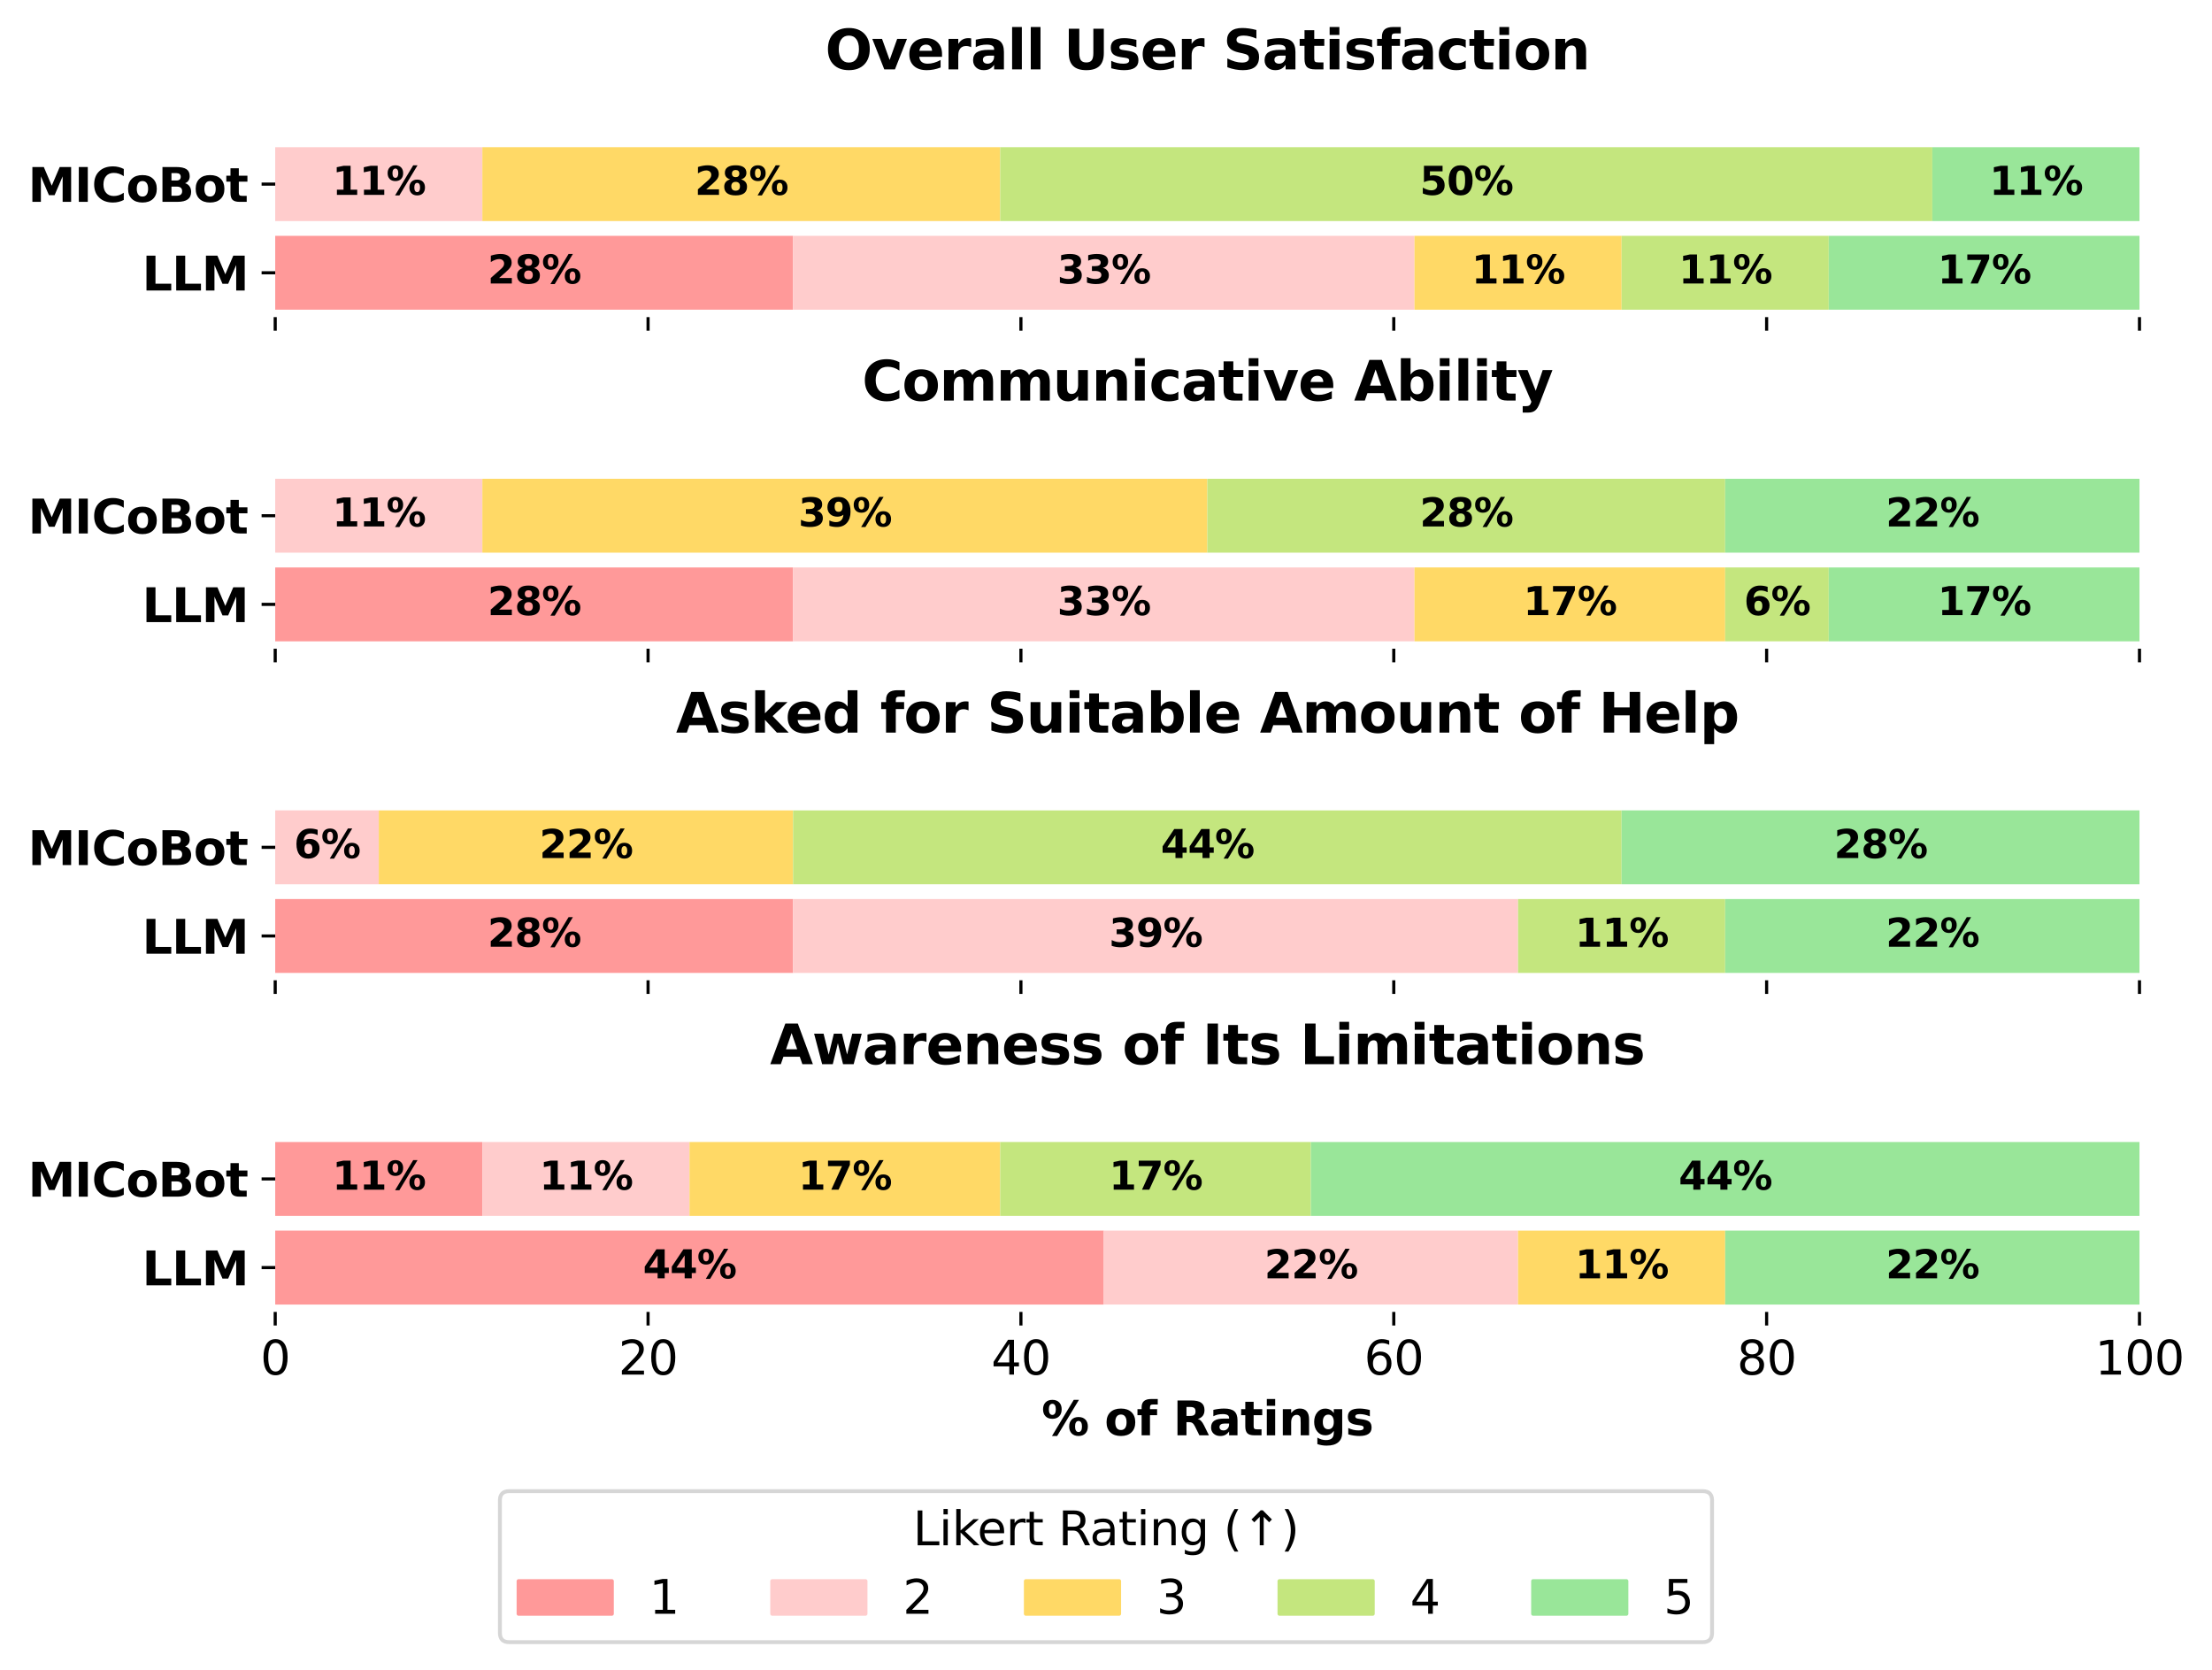 <?xml version="1.0" encoding="utf-8" standalone="no"?>
<!DOCTYPE svg PUBLIC "-//W3C//DTD SVG 1.1//EN"
  "http://www.w3.org/Graphics/SVG/1.1/DTD/svg11.dtd">
<svg xmlns:xlink="http://www.w3.org/1999/xlink" width="568.931pt" height="429.469pt" viewBox="0 0 568.931 429.469" xmlns="http://www.w3.org/2000/svg" version="1.1">
 <defs>
  <style type="text/css">*{stroke-linejoin: round; stroke-linecap: butt}</style>
 </defs>
 <g id="figure_1">
  <g id="patch_1">
   <path d="M 0 429.469 
L 568.931 429.469 
L 568.931 0 
L 0 0 
z
" style="fill: #ffffff"/>
  </g>
  <g id="axes_1">
   <g id="patch_2">
    <path d="M 70.784 81.539 
L 550.279 81.539 
L 550.279 20.749 
L 70.784 20.749 
z
" style="fill: #ffffff"/>
   </g>
   <g id="patch_3">
    <path d="M 70.784 79.64 
L 203.977 79.64 
L 203.977 60.643 
L 70.784 60.643 
z
" clip-path="url(#p9e3bc27bc2)" style="fill: #ff9999"/>
   </g>
   <g id="patch_4">
    <path d="M 203.977 79.64 
L 363.808 79.64 
L 363.808 60.643 
L 203.977 60.643 
z
" clip-path="url(#p9e3bc27bc2)" style="fill: #ffcccc"/>
   </g>
   <g id="patch_5">
    <path d="M 363.808 79.64 
L 417.086 79.64 
L 417.086 60.643 
L 363.808 60.643 
z
" clip-path="url(#p9e3bc27bc2)" style="fill: #ffd966"/>
   </g>
   <g id="patch_6">
    <path d="M 417.086 79.64 
L 470.363 79.64 
L 470.363 60.643 
L 417.086 60.643 
z
" clip-path="url(#p9e3bc27bc2)" style="fill: #c4e67e"/>
   </g>
   <g id="patch_7">
    <path d="M 470.363 79.64 
L 550.279 79.64 
L 550.279 60.643 
L 470.363 60.643 
z
" clip-path="url(#p9e3bc27bc2)" style="fill: #99e699"/>
   </g>
   <g id="patch_8">
    <path d="M 70.784 56.843 
L 70.784 56.843 
L 70.784 37.847 
L 70.784 37.847 
z
" clip-path="url(#p9e3bc27bc2)" style="fill: #ff9999"/>
   </g>
   <g id="patch_9">
    <path d="M 70.784 56.843 
L 124.061 56.843 
L 124.061 37.847 
L 70.784 37.847 
z
" clip-path="url(#p9e3bc27bc2)" style="fill: #ffcccc"/>
   </g>
   <g id="patch_10">
    <path d="M 124.061 56.843 
L 257.254 56.843 
L 257.254 37.847 
L 124.061 37.847 
z
" clip-path="url(#p9e3bc27bc2)" style="fill: #ffd966"/>
   </g>
   <g id="patch_11">
    <path d="M 257.254 56.843 
L 497.002 56.843 
L 497.002 37.847 
L 257.254 37.847 
z
" clip-path="url(#p9e3bc27bc2)" style="fill: #c4e67e"/>
   </g>
   <g id="patch_12">
    <path d="M 497.002 56.843 
L 550.279 56.843 
L 550.279 37.847 
L 497.002 37.847 
z
" clip-path="url(#p9e3bc27bc2)" style="fill: #99e699"/>
   </g>
   <g id="matplotlib.axis_1">
    <g id="xtick_1">
     <g id="line2d_1">
      <defs>
       <path id="m935fd4deae" d="M 0 0 
L 0 3.5 
" style="stroke: #000000; stroke-width: 0.8"/>
      </defs>
      <g>
       <use xlink:href="#m935fd4deae" x="70.784" y="81.539" style="stroke: #000000; stroke-width: 0.8"/>
      </g>
     </g>
    </g>
    <g id="xtick_2">
     <g id="line2d_2">
      <g>
       <use xlink:href="#m935fd4deae" x="166.683" y="81.539" style="stroke: #000000; stroke-width: 0.8"/>
      </g>
     </g>
    </g>
    <g id="xtick_3">
     <g id="line2d_3">
      <g>
       <use xlink:href="#m935fd4deae" x="262.582" y="81.539" style="stroke: #000000; stroke-width: 0.8"/>
      </g>
     </g>
    </g>
    <g id="xtick_4">
     <g id="line2d_4">
      <g>
       <use xlink:href="#m935fd4deae" x="358.481" y="81.539" style="stroke: #000000; stroke-width: 0.8"/>
      </g>
     </g>
    </g>
    <g id="xtick_5">
     <g id="line2d_5">
      <g>
       <use xlink:href="#m935fd4deae" x="454.38" y="81.539" style="stroke: #000000; stroke-width: 0.8"/>
      </g>
     </g>
    </g>
    <g id="xtick_6">
     <g id="line2d_6">
      <g>
       <use xlink:href="#m935fd4deae" x="550.279" y="81.539" style="stroke: #000000; stroke-width: 0.8"/>
      </g>
     </g>
    </g>
   </g>
   <g id="matplotlib.axis_2">
    <g id="ytick_1">
     <g id="line2d_7">
      <defs>
       <path id="mce8a9f1193" d="M 0 0 
L -3.5 0 
" style="stroke: #000000; stroke-width: 0.8"/>
      </defs>
      <g>
       <use xlink:href="#mce8a9f1193" x="70.784" y="70.141" style="stroke: #000000; stroke-width: 0.8"/>
      </g>
     </g>
     <g id="text_1">
      <!-- LLM -->
      <g transform="translate(36.549 74.7) scale(0.12 -0.12)">
       <defs>
        <path id="DejaVuSans-Bold-4c" d="M 588 4666 
L 1791 4666 
L 1791 909 
L 3903 909 
L 3903 0 
L 588 0 
L 588 4666 
z
" transform="scale(0.016)"/>
        <path id="DejaVuSans-Bold-4d" d="M 588 4666 
L 2119 4666 
L 3181 2169 
L 4250 4666 
L 5778 4666 
L 5778 0 
L 4641 0 
L 4641 3413 
L 3566 897 
L 2803 897 
L 1728 3413 
L 1728 0 
L 588 0 
L 588 4666 
z
" transform="scale(0.016)"/>
       </defs>
       <use xlink:href="#DejaVuSans-Bold-4c"/>
       <use xlink:href="#DejaVuSans-Bold-4c" transform="translate(63.721 0)"/>
       <use xlink:href="#DejaVuSans-Bold-4d" transform="translate(127.441 0)"/>
      </g>
     </g>
    </g>
    <g id="ytick_2">
     <g id="line2d_8">
      <g>
       <use xlink:href="#mce8a9f1193" x="70.784" y="47.345" style="stroke: #000000; stroke-width: 0.8"/>
      </g>
     </g>
     <g id="text_2">
      <!-- MICoBot -->
      <g transform="translate(7.2 51.904) scale(0.12 -0.12)">
       <defs>
        <path id="DejaVuSans-Bold-49" d="M 588 4666 
L 1791 4666 
L 1791 0 
L 588 0 
L 588 4666 
z
" transform="scale(0.016)"/>
        <path id="DejaVuSans-Bold-43" d="M 4288 256 
Q 3956 84 3597 -3 
Q 3238 -91 2847 -91 
Q 1681 -91 1000 561 
Q 319 1213 319 2328 
Q 319 3447 1000 4098 
Q 1681 4750 2847 4750 
Q 3238 4750 3597 4662 
Q 3956 4575 4288 4403 
L 4288 3438 
Q 3953 3666 3628 3772 
Q 3303 3878 2944 3878 
Q 2300 3878 1931 3465 
Q 1563 3053 1563 2328 
Q 1563 1606 1931 1193 
Q 2300 781 2944 781 
Q 3303 781 3628 887 
Q 3953 994 4288 1222 
L 4288 256 
z
" transform="scale(0.016)"/>
        <path id="DejaVuSans-Bold-6f" d="M 2203 2784 
Q 1831 2784 1636 2517 
Q 1441 2250 1441 1747 
Q 1441 1244 1636 976 
Q 1831 709 2203 709 
Q 2569 709 2762 976 
Q 2956 1244 2956 1747 
Q 2956 2250 2762 2517 
Q 2569 2784 2203 2784 
z
M 2203 3584 
Q 3106 3584 3614 3096 
Q 4122 2609 4122 1747 
Q 4122 884 3614 396 
Q 3106 -91 2203 -91 
Q 1297 -91 786 396 
Q 275 884 275 1747 
Q 275 2609 786 3096 
Q 1297 3584 2203 3584 
z
" transform="scale(0.016)"/>
        <path id="DejaVuSans-Bold-42" d="M 2456 2859 
Q 2741 2859 2887 2984 
Q 3034 3109 3034 3353 
Q 3034 3594 2887 3720 
Q 2741 3847 2456 3847 
L 1791 3847 
L 1791 2859 
L 2456 2859 
z
M 2497 819 
Q 2859 819 3042 972 
Q 3225 1125 3225 1434 
Q 3225 1738 3044 1889 
Q 2863 2041 2497 2041 
L 1791 2041 
L 1791 819 
L 2497 819 
z
M 3616 2497 
Q 4003 2384 4215 2081 
Q 4428 1778 4428 1338 
Q 4428 663 3972 331 
Q 3516 0 2584 0 
L 588 0 
L 588 4666 
L 2394 4666 
Q 3366 4666 3802 4372 
Q 4238 4078 4238 3431 
Q 4238 3091 4078 2852 
Q 3919 2613 3616 2497 
z
" transform="scale(0.016)"/>
        <path id="DejaVuSans-Bold-74" d="M 1759 4494 
L 1759 3500 
L 2913 3500 
L 2913 2700 
L 1759 2700 
L 1759 1216 
Q 1759 972 1856 886 
Q 1953 800 2241 800 
L 2816 800 
L 2816 0 
L 1856 0 
Q 1194 0 917 276 
Q 641 553 641 1216 
L 641 2700 
L 84 2700 
L 84 3500 
L 641 3500 
L 641 4494 
L 1759 4494 
z
" transform="scale(0.016)"/>
       </defs>
       <use xlink:href="#DejaVuSans-Bold-4d"/>
       <use xlink:href="#DejaVuSans-Bold-49" transform="translate(99.512 0)"/>
       <use xlink:href="#DejaVuSans-Bold-43" transform="translate(136.719 0)"/>
       <use xlink:href="#DejaVuSans-Bold-6f" transform="translate(210.107 0)"/>
       <use xlink:href="#DejaVuSans-Bold-42" transform="translate(278.809 0)"/>
       <use xlink:href="#DejaVuSans-Bold-6f" transform="translate(355.029 0)"/>
       <use xlink:href="#DejaVuSans-Bold-74" transform="translate(423.73 0)"/>
      </g>
     </g>
    </g>
   </g>
   <g id="text_3">
    <!-- 28% -->
    <g transform="translate(125.412 72.901) scale(0.1 -0.1)">
     <defs>
      <path id="DejaVuSans-Bold-32" d="M 1844 884 
L 3897 884 
L 3897 0 
L 506 0 
L 506 884 
L 2209 2388 
Q 2438 2594 2547 2791 
Q 2656 2988 2656 3200 
Q 2656 3528 2436 3728 
Q 2216 3928 1850 3928 
Q 1569 3928 1234 3808 
Q 900 3688 519 3450 
L 519 4475 
Q 925 4609 1322 4679 
Q 1719 4750 2100 4750 
Q 2938 4750 3402 4381 
Q 3866 4013 3866 3353 
Q 3866 2972 3669 2642 
Q 3472 2313 2841 1759 
L 1844 884 
z
" transform="scale(0.016)"/>
      <path id="DejaVuSans-Bold-38" d="M 2228 2088 
Q 1891 2088 1709 1903 
Q 1528 1719 1528 1375 
Q 1528 1031 1709 848 
Q 1891 666 2228 666 
Q 2563 666 2741 848 
Q 2919 1031 2919 1375 
Q 2919 1722 2741 1905 
Q 2563 2088 2228 2088 
z
M 1350 2484 
Q 925 2613 709 2878 
Q 494 3144 494 3541 
Q 494 4131 934 4440 
Q 1375 4750 2228 4750 
Q 3075 4750 3515 4442 
Q 3956 4134 3956 3541 
Q 3956 3144 3739 2878 
Q 3522 2613 3097 2484 
Q 3572 2353 3814 2058 
Q 4056 1763 4056 1313 
Q 4056 619 3595 264 
Q 3134 -91 2228 -91 
Q 1319 -91 855 264 
Q 391 619 391 1313 
Q 391 1763 633 2058 
Q 875 2353 1350 2484 
z
M 1631 3419 
Q 1631 3141 1786 2991 
Q 1941 2841 2228 2841 
Q 2509 2841 2662 2991 
Q 2816 3141 2816 3419 
Q 2816 3697 2662 3845 
Q 2509 3994 2228 3994 
Q 1941 3994 1786 3844 
Q 1631 3694 1631 3419 
z
" transform="scale(0.016)"/>
      <path id="DejaVuSans-Bold-25" d="M 4959 1925 
Q 4738 1925 4616 1733 
Q 4494 1541 4494 1184 
Q 4494 825 4614 633 
Q 4734 441 4959 441 
Q 5184 441 5303 633 
Q 5422 825 5422 1184 
Q 5422 1541 5301 1733 
Q 5181 1925 4959 1925 
z
M 4959 2450 
Q 5541 2450 5875 2112 
Q 6209 1775 6209 1184 
Q 6209 594 5875 251 
Q 5541 -91 4959 -91 
Q 4378 -91 4042 251 
Q 3706 594 3706 1184 
Q 3706 1772 4042 2111 
Q 4378 2450 4959 2450 
z
M 2094 -91 
L 1403 -91 
L 4319 4750 
L 5013 4750 
L 2094 -91 
z
M 1453 4750 
Q 2034 4750 2367 4411 
Q 2700 4072 2700 3481 
Q 2700 2891 2367 2550 
Q 2034 2209 1453 2209 
Q 872 2209 539 2550 
Q 206 2891 206 3481 
Q 206 4072 539 4411 
Q 872 4750 1453 4750 
z
M 1453 4225 
Q 1228 4225 1106 4031 
Q 984 3838 984 3481 
Q 984 3122 1106 2926 
Q 1228 2731 1453 2731 
Q 1678 2731 1798 2926 
Q 1919 3122 1919 3481 
Q 1919 3838 1797 4031 
Q 1675 4225 1453 4225 
z
" transform="scale(0.016)"/>
     </defs>
     <use xlink:href="#DejaVuSans-Bold-32"/>
     <use xlink:href="#DejaVuSans-Bold-38" transform="translate(69.58 0)"/>
     <use xlink:href="#DejaVuSans-Bold-25" transform="translate(139.16 0)"/>
    </g>
   </g>
   <g id="text_4">
    <!-- 33% -->
    <g transform="translate(271.925 72.901) scale(0.1 -0.1)">
     <defs>
      <path id="DejaVuSans-Bold-33" d="M 2981 2516 
Q 3453 2394 3698 2092 
Q 3944 1791 3944 1325 
Q 3944 631 3412 270 
Q 2881 -91 1863 -91 
Q 1503 -91 1142 -33 
Q 781 25 428 141 
L 428 1069 
Q 766 900 1098 814 
Q 1431 728 1753 728 
Q 2231 728 2486 893 
Q 2741 1059 2741 1369 
Q 2741 1688 2480 1852 
Q 2219 2016 1709 2016 
L 1228 2016 
L 1228 2791 
L 1734 2791 
Q 2188 2791 2409 2933 
Q 2631 3075 2631 3366 
Q 2631 3634 2415 3781 
Q 2200 3928 1806 3928 
Q 1516 3928 1219 3862 
Q 922 3797 628 3669 
L 628 4550 
Q 984 4650 1334 4700 
Q 1684 4750 2022 4750 
Q 2931 4750 3382 4451 
Q 3834 4153 3834 3553 
Q 3834 3144 3618 2883 
Q 3403 2622 2981 2516 
z
" transform="scale(0.016)"/>
     </defs>
     <use xlink:href="#DejaVuSans-Bold-33"/>
     <use xlink:href="#DejaVuSans-Bold-33" transform="translate(69.58 0)"/>
     <use xlink:href="#DejaVuSans-Bold-25" transform="translate(139.16 0)"/>
    </g>
   </g>
   <g id="text_5">
    <!-- 11% -->
    <g transform="translate(378.479 72.901) scale(0.1 -0.1)">
     <defs>
      <path id="DejaVuSans-Bold-31" d="M 750 831 
L 1813 831 
L 1813 3847 
L 722 3622 
L 722 4441 
L 1806 4666 
L 2950 4666 
L 2950 831 
L 4013 831 
L 4013 0 
L 750 0 
L 750 831 
z
" transform="scale(0.016)"/>
     </defs>
     <use xlink:href="#DejaVuSans-Bold-31"/>
     <use xlink:href="#DejaVuSans-Bold-31" transform="translate(69.58 0)"/>
     <use xlink:href="#DejaVuSans-Bold-25" transform="translate(139.16 0)"/>
    </g>
   </g>
   <g id="text_6">
    <!-- 11% -->
    <g transform="translate(431.756 72.901) scale(0.1 -0.1)">
     <use xlink:href="#DejaVuSans-Bold-31"/>
     <use xlink:href="#DejaVuSans-Bold-31" transform="translate(69.58 0)"/>
     <use xlink:href="#DejaVuSans-Bold-25" transform="translate(139.16 0)"/>
    </g>
   </g>
   <g id="text_7">
    <!-- 17% -->
    <g transform="translate(498.353 72.901) scale(0.1 -0.1)">
     <defs>
      <path id="DejaVuSans-Bold-37" d="M 428 4666 
L 3944 4666 
L 3944 3988 
L 2125 0 
L 953 0 
L 2675 3781 
L 428 3781 
L 428 4666 
z
" transform="scale(0.016)"/>
     </defs>
     <use xlink:href="#DejaVuSans-Bold-31"/>
     <use xlink:href="#DejaVuSans-Bold-37" transform="translate(69.58 0)"/>
     <use xlink:href="#DejaVuSans-Bold-25" transform="translate(139.16 0)"/>
    </g>
   </g>
   <g id="text_8">
    <!-- 11% -->
    <g transform="translate(85.454 50.104) scale(0.1 -0.1)">
     <use xlink:href="#DejaVuSans-Bold-31"/>
     <use xlink:href="#DejaVuSans-Bold-31" transform="translate(69.58 0)"/>
     <use xlink:href="#DejaVuSans-Bold-25" transform="translate(139.16 0)"/>
    </g>
   </g>
   <g id="text_9">
    <!-- 28% -->
    <g transform="translate(178.69 50.104) scale(0.1 -0.1)">
     <use xlink:href="#DejaVuSans-Bold-32"/>
     <use xlink:href="#DejaVuSans-Bold-38" transform="translate(69.58 0)"/>
     <use xlink:href="#DejaVuSans-Bold-25" transform="translate(139.16 0)"/>
    </g>
   </g>
   <g id="text_10">
    <!-- 50% -->
    <g transform="translate(365.16 50.104) scale(0.1 -0.1)">
     <defs>
      <path id="DejaVuSans-Bold-35" d="M 678 4666 
L 3669 4666 
L 3669 3781 
L 1638 3781 
L 1638 3059 
Q 1775 3097 1914 3117 
Q 2053 3138 2203 3138 
Q 3056 3138 3531 2711 
Q 4006 2284 4006 1522 
Q 4006 766 3489 337 
Q 2972 -91 2053 -91 
Q 1656 -91 1267 -14 
Q 878 63 494 219 
L 494 1166 
Q 875 947 1217 837 
Q 1559 728 1863 728 
Q 2300 728 2551 942 
Q 2803 1156 2803 1522 
Q 2803 1891 2551 2103 
Q 2300 2316 1863 2316 
Q 1603 2316 1309 2248 
Q 1016 2181 678 2041 
L 678 4666 
z
" transform="scale(0.016)"/>
      <path id="DejaVuSans-Bold-30" d="M 2944 2338 
Q 2944 3213 2780 3570 
Q 2616 3928 2228 3928 
Q 1841 3928 1675 3570 
Q 1509 3213 1509 2338 
Q 1509 1453 1675 1090 
Q 1841 728 2228 728 
Q 2613 728 2778 1090 
Q 2944 1453 2944 2338 
z
M 4147 2328 
Q 4147 1169 3647 539 
Q 3147 -91 2228 -91 
Q 1306 -91 806 539 
Q 306 1169 306 2328 
Q 306 3491 806 4120 
Q 1306 4750 2228 4750 
Q 3147 4750 3647 4120 
Q 4147 3491 4147 2328 
z
" transform="scale(0.016)"/>
     </defs>
     <use xlink:href="#DejaVuSans-Bold-35"/>
     <use xlink:href="#DejaVuSans-Bold-30" transform="translate(69.58 0)"/>
     <use xlink:href="#DejaVuSans-Bold-25" transform="translate(139.16 0)"/>
    </g>
   </g>
   <g id="text_11">
    <!-- 11% -->
    <g transform="translate(511.672 50.104) scale(0.1 -0.1)">
     <use xlink:href="#DejaVuSans-Bold-31"/>
     <use xlink:href="#DejaVuSans-Bold-31" transform="translate(69.58 0)"/>
     <use xlink:href="#DejaVuSans-Bold-25" transform="translate(139.16 0)"/>
    </g>
   </g>
   <g id="text_12">
    <!-- Overall User Satisfaction -->
    <g transform="translate(212.237 17.838) scale(0.14 -0.14)">
     <defs>
      <path id="DejaVuSans-Bold-4f" d="M 2719 3878 
Q 2169 3878 1866 3472 
Q 1563 3066 1563 2328 
Q 1563 1594 1866 1187 
Q 2169 781 2719 781 
Q 3272 781 3575 1187 
Q 3878 1594 3878 2328 
Q 3878 3066 3575 3472 
Q 3272 3878 2719 3878 
z
M 2719 4750 
Q 3844 4750 4481 4106 
Q 5119 3463 5119 2328 
Q 5119 1197 4481 553 
Q 3844 -91 2719 -91 
Q 1597 -91 958 553 
Q 319 1197 319 2328 
Q 319 3463 958 4106 
Q 1597 4750 2719 4750 
z
" transform="scale(0.016)"/>
      <path id="DejaVuSans-Bold-76" d="M 97 3500 
L 1216 3500 
L 2088 1081 
L 2956 3500 
L 4078 3500 
L 2700 0 
L 1472 0 
L 97 3500 
z
" transform="scale(0.016)"/>
      <path id="DejaVuSans-Bold-65" d="M 4031 1759 
L 4031 1441 
L 1416 1441 
Q 1456 1047 1700 850 
Q 1944 653 2381 653 
Q 2734 653 3104 758 
Q 3475 863 3866 1075 
L 3866 213 
Q 3469 63 3072 -14 
Q 2675 -91 2278 -91 
Q 1328 -91 801 392 
Q 275 875 275 1747 
Q 275 2603 792 3093 
Q 1309 3584 2216 3584 
Q 3041 3584 3536 3087 
Q 4031 2591 4031 1759 
z
M 2881 2131 
Q 2881 2450 2695 2645 
Q 2509 2841 2209 2841 
Q 1884 2841 1681 2658 
Q 1478 2475 1428 2131 
L 2881 2131 
z
" transform="scale(0.016)"/>
      <path id="DejaVuSans-Bold-72" d="M 3138 2547 
Q 2991 2616 2845 2648 
Q 2700 2681 2553 2681 
Q 2122 2681 1889 2404 
Q 1656 2128 1656 1613 
L 1656 0 
L 538 0 
L 538 3500 
L 1656 3500 
L 1656 2925 
Q 1872 3269 2151 3426 
Q 2431 3584 2822 3584 
Q 2878 3584 2943 3579 
Q 3009 3575 3134 3559 
L 3138 2547 
z
" transform="scale(0.016)"/>
      <path id="DejaVuSans-Bold-61" d="M 2106 1575 
Q 1756 1575 1579 1456 
Q 1403 1338 1403 1106 
Q 1403 894 1545 773 
Q 1688 653 1941 653 
Q 2256 653 2472 879 
Q 2688 1106 2688 1447 
L 2688 1575 
L 2106 1575 
z
M 3816 1997 
L 3816 0 
L 2688 0 
L 2688 519 
Q 2463 200 2181 54 
Q 1900 -91 1497 -91 
Q 953 -91 614 226 
Q 275 544 275 1050 
Q 275 1666 698 1953 
Q 1122 2241 2028 2241 
L 2688 2241 
L 2688 2328 
Q 2688 2594 2478 2717 
Q 2269 2841 1825 2841 
Q 1466 2841 1156 2769 
Q 847 2697 581 2553 
L 581 3406 
Q 941 3494 1303 3539 
Q 1666 3584 2028 3584 
Q 2975 3584 3395 3211 
Q 3816 2838 3816 1997 
z
" transform="scale(0.016)"/>
      <path id="DejaVuSans-Bold-6c" d="M 538 4863 
L 1656 4863 
L 1656 0 
L 538 0 
L 538 4863 
z
" transform="scale(0.016)"/>
      <path id="DejaVuSans-Bold-20" transform="scale(0.016)"/>
      <path id="DejaVuSans-Bold-55" d="M 588 4666 
L 1791 4666 
L 1791 1869 
Q 1791 1291 1980 1042 
Q 2169 794 2597 794 
Q 3028 794 3217 1042 
Q 3406 1291 3406 1869 
L 3406 4666 
L 4609 4666 
L 4609 1869 
Q 4609 878 4112 393 
Q 3616 -91 2597 -91 
Q 1581 -91 1084 393 
Q 588 878 588 1869 
L 588 4666 
z
" transform="scale(0.016)"/>
      <path id="DejaVuSans-Bold-73" d="M 3272 3391 
L 3272 2541 
Q 2913 2691 2578 2766 
Q 2244 2841 1947 2841 
Q 1628 2841 1473 2761 
Q 1319 2681 1319 2516 
Q 1319 2381 1436 2309 
Q 1553 2238 1856 2203 
L 2053 2175 
Q 2913 2066 3209 1816 
Q 3506 1566 3506 1031 
Q 3506 472 3093 190 
Q 2681 -91 1863 -91 
Q 1516 -91 1145 -36 
Q 775 19 384 128 
L 384 978 
Q 719 816 1070 734 
Q 1422 653 1784 653 
Q 2113 653 2278 743 
Q 2444 834 2444 1013 
Q 2444 1163 2330 1236 
Q 2216 1309 1875 1350 
L 1678 1375 
Q 931 1469 631 1722 
Q 331 1975 331 2491 
Q 331 3047 712 3315 
Q 1094 3584 1881 3584 
Q 2191 3584 2531 3537 
Q 2872 3491 3272 3391 
z
" transform="scale(0.016)"/>
      <path id="DejaVuSans-Bold-53" d="M 3834 4519 
L 3834 3531 
Q 3450 3703 3084 3790 
Q 2719 3878 2394 3878 
Q 1963 3878 1756 3759 
Q 1550 3641 1550 3391 
Q 1550 3203 1689 3098 
Q 1828 2994 2194 2919 
L 2706 2816 
Q 3484 2659 3812 2340 
Q 4141 2022 4141 1434 
Q 4141 663 3683 286 
Q 3225 -91 2284 -91 
Q 1841 -91 1394 -6 
Q 947 78 500 244 
L 500 1259 
Q 947 1022 1364 901 
Q 1781 781 2169 781 
Q 2563 781 2772 912 
Q 2981 1044 2981 1288 
Q 2981 1506 2839 1625 
Q 2697 1744 2272 1838 
L 1806 1941 
Q 1106 2091 782 2419 
Q 459 2747 459 3303 
Q 459 4000 909 4375 
Q 1359 4750 2203 4750 
Q 2588 4750 2994 4692 
Q 3400 4634 3834 4519 
z
" transform="scale(0.016)"/>
      <path id="DejaVuSans-Bold-69" d="M 538 3500 
L 1656 3500 
L 1656 0 
L 538 0 
L 538 3500 
z
M 538 4863 
L 1656 4863 
L 1656 3950 
L 538 3950 
L 538 4863 
z
" transform="scale(0.016)"/>
      <path id="DejaVuSans-Bold-66" d="M 2841 4863 
L 2841 4128 
L 2222 4128 
Q 1984 4128 1890 4042 
Q 1797 3956 1797 3744 
L 1797 3500 
L 2753 3500 
L 2753 2700 
L 1797 2700 
L 1797 0 
L 678 0 
L 678 2700 
L 122 2700 
L 122 3500 
L 678 3500 
L 678 3744 
Q 678 4316 997 4589 
Q 1316 4863 1984 4863 
L 2841 4863 
z
" transform="scale(0.016)"/>
      <path id="DejaVuSans-Bold-63" d="M 3366 3391 
L 3366 2478 
Q 3138 2634 2908 2709 
Q 2678 2784 2431 2784 
Q 1963 2784 1702 2511 
Q 1441 2238 1441 1747 
Q 1441 1256 1702 982 
Q 1963 709 2431 709 
Q 2694 709 2930 787 
Q 3166 866 3366 1019 
L 3366 103 
Q 3103 6 2833 -42 
Q 2563 -91 2291 -91 
Q 1344 -91 809 395 
Q 275 881 275 1747 
Q 275 2613 809 3098 
Q 1344 3584 2291 3584 
Q 2566 3584 2833 3536 
Q 3100 3488 3366 3391 
z
" transform="scale(0.016)"/>
      <path id="DejaVuSans-Bold-6e" d="M 4056 2131 
L 4056 0 
L 2931 0 
L 2931 347 
L 2931 1631 
Q 2931 2084 2911 2256 
Q 2891 2428 2841 2509 
Q 2775 2619 2662 2680 
Q 2550 2741 2406 2741 
Q 2056 2741 1856 2470 
Q 1656 2200 1656 1722 
L 1656 0 
L 538 0 
L 538 3500 
L 1656 3500 
L 1656 2988 
Q 1909 3294 2193 3439 
Q 2478 3584 2822 3584 
Q 3428 3584 3742 3212 
Q 4056 2841 4056 2131 
z
" transform="scale(0.016)"/>
     </defs>
     <use xlink:href="#DejaVuSans-Bold-4f"/>
     <use xlink:href="#DejaVuSans-Bold-76" transform="translate(85.01 0)"/>
     <use xlink:href="#DejaVuSans-Bold-65" transform="translate(150.195 0)"/>
     <use xlink:href="#DejaVuSans-Bold-72" transform="translate(218.018 0)"/>
     <use xlink:href="#DejaVuSans-Bold-61" transform="translate(267.334 0)"/>
     <use xlink:href="#DejaVuSans-Bold-6c" transform="translate(334.814 0)"/>
     <use xlink:href="#DejaVuSans-Bold-6c" transform="translate(369.092 0)"/>
     <use xlink:href="#DejaVuSans-Bold-20" transform="translate(403.369 0)"/>
     <use xlink:href="#DejaVuSans-Bold-55" transform="translate(438.184 0)"/>
     <use xlink:href="#DejaVuSans-Bold-73" transform="translate(519.385 0)"/>
     <use xlink:href="#DejaVuSans-Bold-65" transform="translate(578.906 0)"/>
     <use xlink:href="#DejaVuSans-Bold-72" transform="translate(646.729 0)"/>
     <use xlink:href="#DejaVuSans-Bold-20" transform="translate(696.045 0)"/>
     <use xlink:href="#DejaVuSans-Bold-53" transform="translate(730.859 0)"/>
     <use xlink:href="#DejaVuSans-Bold-61" transform="translate(802.881 0)"/>
     <use xlink:href="#DejaVuSans-Bold-74" transform="translate(870.361 0)"/>
     <use xlink:href="#DejaVuSans-Bold-69" transform="translate(918.164 0)"/>
     <use xlink:href="#DejaVuSans-Bold-73" transform="translate(952.441 0)"/>
     <use xlink:href="#DejaVuSans-Bold-66" transform="translate(1011.963 0)"/>
     <use xlink:href="#DejaVuSans-Bold-61" transform="translate(1055.469 0)"/>
     <use xlink:href="#DejaVuSans-Bold-63" transform="translate(1122.949 0)"/>
     <use xlink:href="#DejaVuSans-Bold-74" transform="translate(1182.227 0)"/>
     <use xlink:href="#DejaVuSans-Bold-69" transform="translate(1230.029 0)"/>
     <use xlink:href="#DejaVuSans-Bold-6f" transform="translate(1264.307 0)"/>
     <use xlink:href="#DejaVuSans-Bold-6e" transform="translate(1333.008 0)"/>
    </g>
   </g>
  </g>
  <g id="axes_2">
   <g id="patch_13">
    <path d="M 70.784 166.809 
L 550.279 166.809 
L 550.279 106.019 
L 70.784 106.019 
z
" style="fill: #ffffff"/>
   </g>
   <g id="patch_14">
    <path d="M 70.784 164.91 
L 203.977 164.91 
L 203.977 145.913 
L 70.784 145.913 
z
" clip-path="url(#p222de65f98)" style="fill: #ff9999"/>
   </g>
   <g id="patch_15">
    <path d="M 203.977 164.91 
L 363.808 164.91 
L 363.808 145.913 
L 203.977 145.913 
z
" clip-path="url(#p222de65f98)" style="fill: #ffcccc"/>
   </g>
   <g id="patch_16">
    <path d="M 363.808 164.91 
L 443.724 164.91 
L 443.724 145.913 
L 363.808 145.913 
z
" clip-path="url(#p222de65f98)" style="fill: #ffd966"/>
   </g>
   <g id="patch_17">
    <path d="M 443.724 164.91 
L 470.363 164.91 
L 470.363 145.913 
L 443.724 145.913 
z
" clip-path="url(#p222de65f98)" style="fill: #c4e67e"/>
   </g>
   <g id="patch_18">
    <path d="M 470.363 164.91 
L 550.279 164.91 
L 550.279 145.913 
L 470.363 145.913 
z
" clip-path="url(#p222de65f98)" style="fill: #99e699"/>
   </g>
   <g id="patch_19">
    <path d="M 70.784 142.113 
L 70.784 142.113 
L 70.784 123.117 
L 70.784 123.117 
z
" clip-path="url(#p222de65f98)" style="fill: #ff9999"/>
   </g>
   <g id="patch_20">
    <path d="M 70.784 142.113 
L 124.061 142.113 
L 124.061 123.117 
L 70.784 123.117 
z
" clip-path="url(#p222de65f98)" style="fill: #ffcccc"/>
   </g>
   <g id="patch_21">
    <path d="M 124.061 142.113 
L 310.531 142.113 
L 310.531 123.117 
L 124.061 123.117 
z
" clip-path="url(#p222de65f98)" style="fill: #ffd966"/>
   </g>
   <g id="patch_22">
    <path d="M 310.531 142.113 
L 443.724 142.113 
L 443.724 123.117 
L 310.531 123.117 
z
" clip-path="url(#p222de65f98)" style="fill: #c4e67e"/>
   </g>
   <g id="patch_23">
    <path d="M 443.724 142.113 
L 550.279 142.113 
L 550.279 123.117 
L 443.724 123.117 
z
" clip-path="url(#p222de65f98)" style="fill: #99e699"/>
   </g>
   <g id="matplotlib.axis_3">
    <g id="xtick_7">
     <g id="line2d_9">
      <g>
       <use xlink:href="#m935fd4deae" x="70.784" y="166.809" style="stroke: #000000; stroke-width: 0.8"/>
      </g>
     </g>
    </g>
    <g id="xtick_8">
     <g id="line2d_10">
      <g>
       <use xlink:href="#m935fd4deae" x="166.683" y="166.809" style="stroke: #000000; stroke-width: 0.8"/>
      </g>
     </g>
    </g>
    <g id="xtick_9">
     <g id="line2d_11">
      <g>
       <use xlink:href="#m935fd4deae" x="262.582" y="166.809" style="stroke: #000000; stroke-width: 0.8"/>
      </g>
     </g>
    </g>
    <g id="xtick_10">
     <g id="line2d_12">
      <g>
       <use xlink:href="#m935fd4deae" x="358.481" y="166.809" style="stroke: #000000; stroke-width: 0.8"/>
      </g>
     </g>
    </g>
    <g id="xtick_11">
     <g id="line2d_13">
      <g>
       <use xlink:href="#m935fd4deae" x="454.38" y="166.809" style="stroke: #000000; stroke-width: 0.8"/>
      </g>
     </g>
    </g>
    <g id="xtick_12">
     <g id="line2d_14">
      <g>
       <use xlink:href="#m935fd4deae" x="550.279" y="166.809" style="stroke: #000000; stroke-width: 0.8"/>
      </g>
     </g>
    </g>
   </g>
   <g id="matplotlib.axis_4">
    <g id="ytick_3">
     <g id="line2d_15">
      <g>
       <use xlink:href="#mce8a9f1193" x="70.784" y="155.411" style="stroke: #000000; stroke-width: 0.8"/>
      </g>
     </g>
     <g id="text_13">
      <!-- LLM -->
      <g transform="translate(36.549 159.97) scale(0.12 -0.12)">
       <use xlink:href="#DejaVuSans-Bold-4c"/>
       <use xlink:href="#DejaVuSans-Bold-4c" transform="translate(63.721 0)"/>
       <use xlink:href="#DejaVuSans-Bold-4d" transform="translate(127.441 0)"/>
      </g>
     </g>
    </g>
    <g id="ytick_4">
     <g id="line2d_16">
      <g>
       <use xlink:href="#mce8a9f1193" x="70.784" y="132.615" style="stroke: #000000; stroke-width: 0.8"/>
      </g>
     </g>
     <g id="text_14">
      <!-- MICoBot -->
      <g transform="translate(7.2 137.174) scale(0.12 -0.12)">
       <use xlink:href="#DejaVuSans-Bold-4d"/>
       <use xlink:href="#DejaVuSans-Bold-49" transform="translate(99.512 0)"/>
       <use xlink:href="#DejaVuSans-Bold-43" transform="translate(136.719 0)"/>
       <use xlink:href="#DejaVuSans-Bold-6f" transform="translate(210.107 0)"/>
       <use xlink:href="#DejaVuSans-Bold-42" transform="translate(278.809 0)"/>
       <use xlink:href="#DejaVuSans-Bold-6f" transform="translate(355.029 0)"/>
       <use xlink:href="#DejaVuSans-Bold-74" transform="translate(423.73 0)"/>
      </g>
     </g>
    </g>
   </g>
   <g id="text_15">
    <!-- 28% -->
    <g transform="translate(125.412 158.171) scale(0.1 -0.1)">
     <use xlink:href="#DejaVuSans-Bold-32"/>
     <use xlink:href="#DejaVuSans-Bold-38" transform="translate(69.58 0)"/>
     <use xlink:href="#DejaVuSans-Bold-25" transform="translate(139.16 0)"/>
    </g>
   </g>
   <g id="text_16">
    <!-- 33% -->
    <g transform="translate(271.925 158.171) scale(0.1 -0.1)">
     <use xlink:href="#DejaVuSans-Bold-33"/>
     <use xlink:href="#DejaVuSans-Bold-33" transform="translate(69.58 0)"/>
     <use xlink:href="#DejaVuSans-Bold-25" transform="translate(139.16 0)"/>
    </g>
   </g>
   <g id="text_17">
    <!-- 17% -->
    <g transform="translate(391.798 158.171) scale(0.1 -0.1)">
     <use xlink:href="#DejaVuSans-Bold-31"/>
     <use xlink:href="#DejaVuSans-Bold-37" transform="translate(69.58 0)"/>
     <use xlink:href="#DejaVuSans-Bold-25" transform="translate(139.16 0)"/>
    </g>
   </g>
   <g id="text_18">
    <!-- 6% -->
    <g transform="translate(448.555 158.171) scale(0.1 -0.1)">
     <defs>
      <path id="DejaVuSans-Bold-36" d="M 2316 2303 
Q 2000 2303 1842 2098 
Q 1684 1894 1684 1484 
Q 1684 1075 1842 870 
Q 2000 666 2316 666 
Q 2634 666 2792 870 
Q 2950 1075 2950 1484 
Q 2950 1894 2792 2098 
Q 2634 2303 2316 2303 
z
M 3803 4544 
L 3803 3681 
Q 3506 3822 3243 3889 
Q 2981 3956 2731 3956 
Q 2194 3956 1894 3657 
Q 1594 3359 1544 2772 
Q 1750 2925 1990 3001 
Q 2231 3078 2516 3078 
Q 3231 3078 3670 2659 
Q 4109 2241 4109 1563 
Q 4109 813 3618 361 
Q 3128 -91 2303 -91 
Q 1394 -91 895 523 
Q 397 1138 397 2266 
Q 397 3422 980 4083 
Q 1563 4744 2578 4744 
Q 2900 4744 3203 4694 
Q 3506 4644 3803 4544 
z
" transform="scale(0.016)"/>
     </defs>
     <use xlink:href="#DejaVuSans-Bold-36"/>
     <use xlink:href="#DejaVuSans-Bold-25" transform="translate(69.58 0)"/>
    </g>
   </g>
   <g id="text_19">
    <!-- 17% -->
    <g transform="translate(498.353 158.171) scale(0.1 -0.1)">
     <use xlink:href="#DejaVuSans-Bold-31"/>
     <use xlink:href="#DejaVuSans-Bold-37" transform="translate(69.58 0)"/>
     <use xlink:href="#DejaVuSans-Bold-25" transform="translate(139.16 0)"/>
    </g>
   </g>
   <g id="text_20">
    <!-- 11% -->
    <g transform="translate(85.454 135.374) scale(0.1 -0.1)">
     <use xlink:href="#DejaVuSans-Bold-31"/>
     <use xlink:href="#DejaVuSans-Bold-31" transform="translate(69.58 0)"/>
     <use xlink:href="#DejaVuSans-Bold-25" transform="translate(139.16 0)"/>
    </g>
   </g>
   <g id="text_21">
    <!-- 39% -->
    <g transform="translate(205.328 135.374) scale(0.1 -0.1)">
     <defs>
      <path id="DejaVuSans-Bold-39" d="M 641 103 
L 641 966 
Q 928 831 1190 764 
Q 1453 697 1709 697 
Q 2247 697 2547 995 
Q 2847 1294 2900 1881 
Q 2688 1725 2447 1647 
Q 2206 1569 1925 1569 
Q 1209 1569 770 1986 
Q 331 2403 331 3084 
Q 331 3838 820 4291 
Q 1309 4744 2131 4744 
Q 3044 4744 3544 4128 
Q 4044 3513 4044 2388 
Q 4044 1231 3459 570 
Q 2875 -91 1856 -91 
Q 1528 -91 1228 -42 
Q 928 6 641 103 
z
M 2125 2350 
Q 2441 2350 2600 2554 
Q 2759 2759 2759 3169 
Q 2759 3575 2600 3781 
Q 2441 3988 2125 3988 
Q 1809 3988 1650 3781 
Q 1491 3575 1491 3169 
Q 1491 2759 1650 2554 
Q 1809 2350 2125 2350 
z
" transform="scale(0.016)"/>
     </defs>
     <use xlink:href="#DejaVuSans-Bold-33"/>
     <use xlink:href="#DejaVuSans-Bold-39" transform="translate(69.58 0)"/>
     <use xlink:href="#DejaVuSans-Bold-25" transform="translate(139.16 0)"/>
    </g>
   </g>
   <g id="text_22">
    <!-- 28% -->
    <g transform="translate(365.16 135.374) scale(0.1 -0.1)">
     <use xlink:href="#DejaVuSans-Bold-32"/>
     <use xlink:href="#DejaVuSans-Bold-38" transform="translate(69.58 0)"/>
     <use xlink:href="#DejaVuSans-Bold-25" transform="translate(139.16 0)"/>
    </g>
   </g>
   <g id="text_23">
    <!-- 22% -->
    <g transform="translate(485.034 135.374) scale(0.1 -0.1)">
     <use xlink:href="#DejaVuSans-Bold-32"/>
     <use xlink:href="#DejaVuSans-Bold-32" transform="translate(69.58 0)"/>
     <use xlink:href="#DejaVuSans-Bold-25" transform="translate(139.16 0)"/>
    </g>
   </g>
   <g id="text_24">
    <!-- Communicative Ability -->
    <g transform="translate(221.727 102.998) scale(0.14 -0.14)">
     <defs>
      <path id="DejaVuSans-Bold-6d" d="M 3781 2919 
Q 3994 3244 4286 3414 
Q 4578 3584 4928 3584 
Q 5531 3584 5847 3212 
Q 6163 2841 6163 2131 
L 6163 0 
L 5038 0 
L 5038 1825 
Q 5041 1866 5042 1909 
Q 5044 1953 5044 2034 
Q 5044 2406 4934 2573 
Q 4825 2741 4581 2741 
Q 4263 2741 4089 2478 
Q 3916 2216 3909 1719 
L 3909 0 
L 2784 0 
L 2784 1825 
Q 2784 2406 2684 2573 
Q 2584 2741 2328 2741 
Q 2006 2741 1831 2477 
Q 1656 2213 1656 1722 
L 1656 0 
L 531 0 
L 531 3500 
L 1656 3500 
L 1656 2988 
Q 1863 3284 2130 3434 
Q 2397 3584 2719 3584 
Q 3081 3584 3359 3409 
Q 3638 3234 3781 2919 
z
" transform="scale(0.016)"/>
      <path id="DejaVuSans-Bold-75" d="M 500 1363 
L 500 3500 
L 1625 3500 
L 1625 3150 
Q 1625 2866 1622 2436 
Q 1619 2006 1619 1863 
Q 1619 1441 1641 1255 
Q 1663 1069 1716 984 
Q 1784 875 1895 815 
Q 2006 756 2150 756 
Q 2500 756 2700 1025 
Q 2900 1294 2900 1772 
L 2900 3500 
L 4019 3500 
L 4019 0 
L 2900 0 
L 2900 506 
Q 2647 200 2364 54 
Q 2081 -91 1741 -91 
Q 1134 -91 817 281 
Q 500 653 500 1363 
z
" transform="scale(0.016)"/>
      <path id="DejaVuSans-Bold-41" d="M 3419 850 
L 1538 850 
L 1241 0 
L 31 0 
L 1759 4666 
L 3194 4666 
L 4922 0 
L 3713 0 
L 3419 850 
z
M 1838 1716 
L 3116 1716 
L 2478 3572 
L 1838 1716 
z
" transform="scale(0.016)"/>
      <path id="DejaVuSans-Bold-62" d="M 2400 722 
Q 2759 722 2948 984 
Q 3138 1247 3138 1747 
Q 3138 2247 2948 2509 
Q 2759 2772 2400 2772 
Q 2041 2772 1848 2508 
Q 1656 2244 1656 1747 
Q 1656 1250 1848 986 
Q 2041 722 2400 722 
z
M 1656 2988 
Q 1888 3294 2169 3439 
Q 2450 3584 2816 3584 
Q 3463 3584 3878 3070 
Q 4294 2556 4294 1747 
Q 4294 938 3878 423 
Q 3463 -91 2816 -91 
Q 2450 -91 2169 54 
Q 1888 200 1656 506 
L 1656 0 
L 538 0 
L 538 4863 
L 1656 4863 
L 1656 2988 
z
" transform="scale(0.016)"/>
      <path id="DejaVuSans-Bold-79" d="M 78 3500 
L 1197 3500 
L 2138 1125 
L 2938 3500 
L 4056 3500 
L 2584 -331 
Q 2363 -916 2067 -1148 
Q 1772 -1381 1288 -1381 
L 641 -1381 
L 641 -647 
L 991 -647 
Q 1275 -647 1404 -556 
Q 1534 -466 1606 -231 
L 1638 -134 
L 78 3500 
z
" transform="scale(0.016)"/>
     </defs>
     <use xlink:href="#DejaVuSans-Bold-43"/>
     <use xlink:href="#DejaVuSans-Bold-6f" transform="translate(73.389 0)"/>
     <use xlink:href="#DejaVuSans-Bold-6d" transform="translate(142.09 0)"/>
     <use xlink:href="#DejaVuSans-Bold-6d" transform="translate(246.289 0)"/>
     <use xlink:href="#DejaVuSans-Bold-75" transform="translate(350.488 0)"/>
     <use xlink:href="#DejaVuSans-Bold-6e" transform="translate(421.68 0)"/>
     <use xlink:href="#DejaVuSans-Bold-69" transform="translate(492.871 0)"/>
     <use xlink:href="#DejaVuSans-Bold-63" transform="translate(527.148 0)"/>
     <use xlink:href="#DejaVuSans-Bold-61" transform="translate(586.426 0)"/>
     <use xlink:href="#DejaVuSans-Bold-74" transform="translate(653.906 0)"/>
     <use xlink:href="#DejaVuSans-Bold-69" transform="translate(701.709 0)"/>
     <use xlink:href="#DejaVuSans-Bold-76" transform="translate(735.986 0)"/>
     <use xlink:href="#DejaVuSans-Bold-65" transform="translate(801.172 0)"/>
     <use xlink:href="#DejaVuSans-Bold-20" transform="translate(868.994 0)"/>
     <use xlink:href="#DejaVuSans-Bold-41" transform="translate(903.809 0)"/>
     <use xlink:href="#DejaVuSans-Bold-62" transform="translate(981.201 0)"/>
     <use xlink:href="#DejaVuSans-Bold-69" transform="translate(1052.783 0)"/>
     <use xlink:href="#DejaVuSans-Bold-6c" transform="translate(1087.061 0)"/>
     <use xlink:href="#DejaVuSans-Bold-69" transform="translate(1121.338 0)"/>
     <use xlink:href="#DejaVuSans-Bold-74" transform="translate(1155.615 0)"/>
     <use xlink:href="#DejaVuSans-Bold-79" transform="translate(1203.418 0)"/>
    </g>
   </g>
  </g>
  <g id="axes_3">
   <g id="patch_24">
    <path d="M 70.784 252.079 
L 550.279 252.079 
L 550.279 191.289 
L 70.784 191.289 
z
" style="fill: #ffffff"/>
   </g>
   <g id="patch_25">
    <path d="M 70.784 250.18 
L 203.977 250.18 
L 203.977 231.183 
L 70.784 231.183 
z
" clip-path="url(#p846f2656e6)" style="fill: #ff9999"/>
   </g>
   <g id="patch_26">
    <path d="M 203.977 250.18 
L 390.447 250.18 
L 390.447 231.183 
L 203.977 231.183 
z
" clip-path="url(#p846f2656e6)" style="fill: #ffcccc"/>
   </g>
   <g id="patch_27">
    <path d="M 390.447 250.18 
L 390.447 250.18 
L 390.447 231.183 
L 390.447 231.183 
z
" clip-path="url(#p846f2656e6)" style="fill: #ffd966"/>
   </g>
   <g id="patch_28">
    <path d="M 390.447 250.18 
L 443.724 250.18 
L 443.724 231.183 
L 390.447 231.183 
z
" clip-path="url(#p846f2656e6)" style="fill: #c4e67e"/>
   </g>
   <g id="patch_29">
    <path d="M 443.724 250.18 
L 550.279 250.18 
L 550.279 231.183 
L 443.724 231.183 
z
" clip-path="url(#p846f2656e6)" style="fill: #99e699"/>
   </g>
   <g id="patch_30">
    <path d="M 70.784 227.383 
L 70.784 227.383 
L 70.784 208.387 
L 70.784 208.387 
z
" clip-path="url(#p846f2656e6)" style="fill: #ff9999"/>
   </g>
   <g id="patch_31">
    <path d="M 70.784 227.383 
L 97.422 227.383 
L 97.422 208.387 
L 70.784 208.387 
z
" clip-path="url(#p846f2656e6)" style="fill: #ffcccc"/>
   </g>
   <g id="patch_32">
    <path d="M 97.422 227.383 
L 203.977 227.383 
L 203.977 208.387 
L 97.422 208.387 
z
" clip-path="url(#p846f2656e6)" style="fill: #ffd966"/>
   </g>
   <g id="patch_33">
    <path d="M 203.977 227.383 
L 417.086 227.383 
L 417.086 208.387 
L 203.977 208.387 
z
" clip-path="url(#p846f2656e6)" style="fill: #c4e67e"/>
   </g>
   <g id="patch_34">
    <path d="M 417.086 227.383 
L 550.279 227.383 
L 550.279 208.387 
L 417.086 208.387 
z
" clip-path="url(#p846f2656e6)" style="fill: #99e699"/>
   </g>
   <g id="matplotlib.axis_5">
    <g id="xtick_13">
     <g id="line2d_17">
      <g>
       <use xlink:href="#m935fd4deae" x="70.784" y="252.079" style="stroke: #000000; stroke-width: 0.8"/>
      </g>
     </g>
    </g>
    <g id="xtick_14">
     <g id="line2d_18">
      <g>
       <use xlink:href="#m935fd4deae" x="166.683" y="252.079" style="stroke: #000000; stroke-width: 0.8"/>
      </g>
     </g>
    </g>
    <g id="xtick_15">
     <g id="line2d_19">
      <g>
       <use xlink:href="#m935fd4deae" x="262.582" y="252.079" style="stroke: #000000; stroke-width: 0.8"/>
      </g>
     </g>
    </g>
    <g id="xtick_16">
     <g id="line2d_20">
      <g>
       <use xlink:href="#m935fd4deae" x="358.481" y="252.079" style="stroke: #000000; stroke-width: 0.8"/>
      </g>
     </g>
    </g>
    <g id="xtick_17">
     <g id="line2d_21">
      <g>
       <use xlink:href="#m935fd4deae" x="454.38" y="252.079" style="stroke: #000000; stroke-width: 0.8"/>
      </g>
     </g>
    </g>
    <g id="xtick_18">
     <g id="line2d_22">
      <g>
       <use xlink:href="#m935fd4deae" x="550.279" y="252.079" style="stroke: #000000; stroke-width: 0.8"/>
      </g>
     </g>
    </g>
   </g>
   <g id="matplotlib.axis_6">
    <g id="ytick_5">
     <g id="line2d_23">
      <g>
       <use xlink:href="#mce8a9f1193" x="70.784" y="240.681" style="stroke: #000000; stroke-width: 0.8"/>
      </g>
     </g>
     <g id="text_25">
      <!-- LLM -->
      <g transform="translate(36.549 245.24) scale(0.12 -0.12)">
       <use xlink:href="#DejaVuSans-Bold-4c"/>
       <use xlink:href="#DejaVuSans-Bold-4c" transform="translate(63.721 0)"/>
       <use xlink:href="#DejaVuSans-Bold-4d" transform="translate(127.441 0)"/>
      </g>
     </g>
    </g>
    <g id="ytick_6">
     <g id="line2d_24">
      <g>
       <use xlink:href="#mce8a9f1193" x="70.784" y="217.885" style="stroke: #000000; stroke-width: 0.8"/>
      </g>
     </g>
     <g id="text_26">
      <!-- MICoBot -->
      <g transform="translate(7.2 222.444) scale(0.12 -0.12)">
       <use xlink:href="#DejaVuSans-Bold-4d"/>
       <use xlink:href="#DejaVuSans-Bold-49" transform="translate(99.512 0)"/>
       <use xlink:href="#DejaVuSans-Bold-43" transform="translate(136.719 0)"/>
       <use xlink:href="#DejaVuSans-Bold-6f" transform="translate(210.107 0)"/>
       <use xlink:href="#DejaVuSans-Bold-42" transform="translate(278.809 0)"/>
       <use xlink:href="#DejaVuSans-Bold-6f" transform="translate(355.029 0)"/>
       <use xlink:href="#DejaVuSans-Bold-74" transform="translate(423.73 0)"/>
      </g>
     </g>
    </g>
   </g>
   <g id="text_27">
    <!-- 28% -->
    <g transform="translate(125.412 243.441) scale(0.1 -0.1)">
     <use xlink:href="#DejaVuSans-Bold-32"/>
     <use xlink:href="#DejaVuSans-Bold-38" transform="translate(69.58 0)"/>
     <use xlink:href="#DejaVuSans-Bold-25" transform="translate(139.16 0)"/>
    </g>
   </g>
   <g id="text_28">
    <!-- 39% -->
    <g transform="translate(285.244 243.441) scale(0.1 -0.1)">
     <use xlink:href="#DejaVuSans-Bold-33"/>
     <use xlink:href="#DejaVuSans-Bold-39" transform="translate(69.58 0)"/>
     <use xlink:href="#DejaVuSans-Bold-25" transform="translate(139.16 0)"/>
    </g>
   </g>
   <g id="text_29">
    <!-- 11% -->
    <g transform="translate(405.118 243.441) scale(0.1 -0.1)">
     <use xlink:href="#DejaVuSans-Bold-31"/>
     <use xlink:href="#DejaVuSans-Bold-31" transform="translate(69.58 0)"/>
     <use xlink:href="#DejaVuSans-Bold-25" transform="translate(139.16 0)"/>
    </g>
   </g>
   <g id="text_30">
    <!-- 22% -->
    <g transform="translate(485.034 243.441) scale(0.1 -0.1)">
     <use xlink:href="#DejaVuSans-Bold-32"/>
     <use xlink:href="#DejaVuSans-Bold-32" transform="translate(69.58 0)"/>
     <use xlink:href="#DejaVuSans-Bold-25" transform="translate(139.16 0)"/>
    </g>
   </g>
   <g id="text_31">
    <!-- 6% -->
    <g transform="translate(75.614 220.644) scale(0.1 -0.1)">
     <use xlink:href="#DejaVuSans-Bold-36"/>
     <use xlink:href="#DejaVuSans-Bold-25" transform="translate(69.58 0)"/>
    </g>
   </g>
   <g id="text_32">
    <!-- 22% -->
    <g transform="translate(138.732 220.644) scale(0.1 -0.1)">
     <use xlink:href="#DejaVuSans-Bold-32"/>
     <use xlink:href="#DejaVuSans-Bold-32" transform="translate(69.58 0)"/>
     <use xlink:href="#DejaVuSans-Bold-25" transform="translate(139.16 0)"/>
    </g>
   </g>
   <g id="text_33">
    <!-- 44% -->
    <g transform="translate(298.563 220.644) scale(0.1 -0.1)">
     <defs>
      <path id="DejaVuSans-Bold-34" d="M 2356 3675 
L 1038 1722 
L 2356 1722 
L 2356 3675 
z
M 2156 4666 
L 3494 4666 
L 3494 1722 
L 4159 1722 
L 4159 850 
L 3494 850 
L 3494 0 
L 2356 0 
L 2356 850 
L 288 850 
L 288 1881 
L 2156 4666 
z
" transform="scale(0.016)"/>
     </defs>
     <use xlink:href="#DejaVuSans-Bold-34"/>
     <use xlink:href="#DejaVuSans-Bold-34" transform="translate(69.58 0)"/>
     <use xlink:href="#DejaVuSans-Bold-25" transform="translate(139.16 0)"/>
    </g>
   </g>
   <g id="text_34">
    <!-- 28% -->
    <g transform="translate(471.714 220.644) scale(0.1 -0.1)">
     <use xlink:href="#DejaVuSans-Bold-32"/>
     <use xlink:href="#DejaVuSans-Bold-38" transform="translate(69.58 0)"/>
     <use xlink:href="#DejaVuSans-Bold-25" transform="translate(139.16 0)"/>
    </g>
   </g>
   <g id="text_35">
    <!-- Asked for Suitable Amount of Help -->
    <g transform="translate(173.873 188.378) scale(0.14 -0.14)">
     <defs>
      <path id="DejaVuSans-Bold-6b" d="M 538 4863 
L 1656 4863 
L 1656 2216 
L 2944 3500 
L 4244 3500 
L 2534 1894 
L 4378 0 
L 3022 0 
L 1656 1459 
L 1656 0 
L 538 0 
L 538 4863 
z
" transform="scale(0.016)"/>
      <path id="DejaVuSans-Bold-64" d="M 2919 2988 
L 2919 4863 
L 4044 4863 
L 4044 0 
L 2919 0 
L 2919 506 
Q 2688 197 2409 53 
Q 2131 -91 1766 -91 
Q 1119 -91 703 423 
Q 288 938 288 1747 
Q 288 2556 703 3070 
Q 1119 3584 1766 3584 
Q 2128 3584 2408 3439 
Q 2688 3294 2919 2988 
z
M 2181 722 
Q 2541 722 2730 984 
Q 2919 1247 2919 1747 
Q 2919 2247 2730 2509 
Q 2541 2772 2181 2772 
Q 1825 2772 1636 2509 
Q 1447 2247 1447 1747 
Q 1447 1247 1636 984 
Q 1825 722 2181 722 
z
" transform="scale(0.016)"/>
      <path id="DejaVuSans-Bold-48" d="M 588 4666 
L 1791 4666 
L 1791 2888 
L 3566 2888 
L 3566 4666 
L 4769 4666 
L 4769 0 
L 3566 0 
L 3566 1978 
L 1791 1978 
L 1791 0 
L 588 0 
L 588 4666 
z
" transform="scale(0.016)"/>
      <path id="DejaVuSans-Bold-70" d="M 1656 506 
L 1656 -1331 
L 538 -1331 
L 538 3500 
L 1656 3500 
L 1656 2988 
Q 1888 3294 2169 3439 
Q 2450 3584 2816 3584 
Q 3463 3584 3878 3070 
Q 4294 2556 4294 1747 
Q 4294 938 3878 423 
Q 3463 -91 2816 -91 
Q 2450 -91 2169 54 
Q 1888 200 1656 506 
z
M 2400 2772 
Q 2041 2772 1848 2508 
Q 1656 2244 1656 1747 
Q 1656 1250 1848 986 
Q 2041 722 2400 722 
Q 2759 722 2948 984 
Q 3138 1247 3138 1747 
Q 3138 2247 2948 2509 
Q 2759 2772 2400 2772 
z
" transform="scale(0.016)"/>
     </defs>
     <use xlink:href="#DejaVuSans-Bold-41"/>
     <use xlink:href="#DejaVuSans-Bold-73" transform="translate(77.393 0)"/>
     <use xlink:href="#DejaVuSans-Bold-6b" transform="translate(136.914 0)"/>
     <use xlink:href="#DejaVuSans-Bold-65" transform="translate(200.793 0)"/>
     <use xlink:href="#DejaVuSans-Bold-64" transform="translate(268.615 0)"/>
     <use xlink:href="#DejaVuSans-Bold-20" transform="translate(340.197 0)"/>
     <use xlink:href="#DejaVuSans-Bold-66" transform="translate(375.012 0)"/>
     <use xlink:href="#DejaVuSans-Bold-6f" transform="translate(418.518 0)"/>
     <use xlink:href="#DejaVuSans-Bold-72" transform="translate(487.219 0)"/>
     <use xlink:href="#DejaVuSans-Bold-20" transform="translate(536.535 0)"/>
     <use xlink:href="#DejaVuSans-Bold-53" transform="translate(571.35 0)"/>
     <use xlink:href="#DejaVuSans-Bold-75" transform="translate(643.371 0)"/>
     <use xlink:href="#DejaVuSans-Bold-69" transform="translate(714.562 0)"/>
     <use xlink:href="#DejaVuSans-Bold-74" transform="translate(748.84 0)"/>
     <use xlink:href="#DejaVuSans-Bold-61" transform="translate(796.643 0)"/>
     <use xlink:href="#DejaVuSans-Bold-62" transform="translate(864.123 0)"/>
     <use xlink:href="#DejaVuSans-Bold-6c" transform="translate(935.705 0)"/>
     <use xlink:href="#DejaVuSans-Bold-65" transform="translate(969.982 0)"/>
     <use xlink:href="#DejaVuSans-Bold-20" transform="translate(1037.805 0)"/>
     <use xlink:href="#DejaVuSans-Bold-41" transform="translate(1072.619 0)"/>
     <use xlink:href="#DejaVuSans-Bold-6d" transform="translate(1150.012 0)"/>
     <use xlink:href="#DejaVuSans-Bold-6f" transform="translate(1254.211 0)"/>
     <use xlink:href="#DejaVuSans-Bold-75" transform="translate(1322.912 0)"/>
     <use xlink:href="#DejaVuSans-Bold-6e" transform="translate(1394.104 0)"/>
     <use xlink:href="#DejaVuSans-Bold-74" transform="translate(1465.295 0)"/>
     <use xlink:href="#DejaVuSans-Bold-20" transform="translate(1513.098 0)"/>
     <use xlink:href="#DejaVuSans-Bold-6f" transform="translate(1547.912 0)"/>
     <use xlink:href="#DejaVuSans-Bold-66" transform="translate(1616.613 0)"/>
     <use xlink:href="#DejaVuSans-Bold-20" transform="translate(1660.119 0)"/>
     <use xlink:href="#DejaVuSans-Bold-48" transform="translate(1694.934 0)"/>
     <use xlink:href="#DejaVuSans-Bold-65" transform="translate(1778.625 0)"/>
     <use xlink:href="#DejaVuSans-Bold-6c" transform="translate(1846.447 0)"/>
     <use xlink:href="#DejaVuSans-Bold-70" transform="translate(1880.725 0)"/>
    </g>
   </g>
  </g>
  <g id="axes_4">
   <g id="patch_35">
    <path d="M 70.784 337.349 
L 550.279 337.349 
L 550.279 276.559 
L 70.784 276.559 
z
" style="fill: #ffffff"/>
   </g>
   <g id="patch_36">
    <path d="M 70.784 335.45 
L 283.893 335.45 
L 283.893 316.453 
L 70.784 316.453 
z
" clip-path="url(#p44efdff15e)" style="fill: #ff9999"/>
   </g>
   <g id="patch_37">
    <path d="M 283.893 335.45 
L 390.447 335.45 
L 390.447 316.453 
L 283.893 316.453 
z
" clip-path="url(#p44efdff15e)" style="fill: #ffcccc"/>
   </g>
   <g id="patch_38">
    <path d="M 390.447 335.45 
L 443.724 335.45 
L 443.724 316.453 
L 390.447 316.453 
z
" clip-path="url(#p44efdff15e)" style="fill: #ffd966"/>
   </g>
   <g id="patch_39">
    <path d="M 443.724 335.45 
L 443.724 335.45 
L 443.724 316.453 
L 443.724 316.453 
z
" clip-path="url(#p44efdff15e)" style="fill: #c4e67e"/>
   </g>
   <g id="patch_40">
    <path d="M 443.724 335.45 
L 550.279 335.45 
L 550.279 316.453 
L 443.724 316.453 
z
" clip-path="url(#p44efdff15e)" style="fill: #99e699"/>
   </g>
   <g id="patch_41">
    <path d="M 70.784 312.653 
L 124.061 312.653 
L 124.061 293.657 
L 70.784 293.657 
z
" clip-path="url(#p44efdff15e)" style="fill: #ff9999"/>
   </g>
   <g id="patch_42">
    <path d="M 124.061 312.653 
L 177.338 312.653 
L 177.338 293.657 
L 124.061 293.657 
z
" clip-path="url(#p44efdff15e)" style="fill: #ffcccc"/>
   </g>
   <g id="patch_43">
    <path d="M 177.338 312.653 
L 257.254 312.653 
L 257.254 293.657 
L 177.338 293.657 
z
" clip-path="url(#p44efdff15e)" style="fill: #ffd966"/>
   </g>
   <g id="patch_44">
    <path d="M 257.254 312.653 
L 337.17 312.653 
L 337.17 293.657 
L 257.254 293.657 
z
" clip-path="url(#p44efdff15e)" style="fill: #c4e67e"/>
   </g>
   <g id="patch_45">
    <path d="M 337.17 312.653 
L 550.279 312.653 
L 550.279 293.657 
L 337.17 293.657 
z
" clip-path="url(#p44efdff15e)" style="fill: #99e699"/>
   </g>
   <g id="matplotlib.axis_7">
    <g id="xtick_19">
     <g id="line2d_25">
      <g>
       <use xlink:href="#m935fd4deae" x="70.784" y="337.349" style="stroke: #000000; stroke-width: 0.8"/>
      </g>
     </g>
     <g id="text_36">
      <!-- 0 -->
      <g transform="translate(66.966 353.467) scale(0.12 -0.12)">
       <defs>
        <path id="DejaVuSans-30" d="M 2034 4250 
Q 1547 4250 1301 3770 
Q 1056 3291 1056 2328 
Q 1056 1369 1301 889 
Q 1547 409 2034 409 
Q 2525 409 2770 889 
Q 3016 1369 3016 2328 
Q 3016 3291 2770 3770 
Q 2525 4250 2034 4250 
z
M 2034 4750 
Q 2819 4750 3233 4129 
Q 3647 3509 3647 2328 
Q 3647 1150 3233 529 
Q 2819 -91 2034 -91 
Q 1250 -91 836 529 
Q 422 1150 422 2328 
Q 422 3509 836 4129 
Q 1250 4750 2034 4750 
z
" transform="scale(0.016)"/>
       </defs>
       <use xlink:href="#DejaVuSans-30"/>
      </g>
     </g>
    </g>
    <g id="xtick_20">
     <g id="line2d_26">
      <g>
       <use xlink:href="#m935fd4deae" x="166.683" y="337.349" style="stroke: #000000; stroke-width: 0.8"/>
      </g>
     </g>
     <g id="text_37">
      <!-- 20 -->
      <g transform="translate(159.048 353.467) scale(0.12 -0.12)">
       <defs>
        <path id="DejaVuSans-32" d="M 1228 531 
L 3431 531 
L 3431 0 
L 469 0 
L 469 531 
Q 828 903 1448 1529 
Q 2069 2156 2228 2338 
Q 2531 2678 2651 2914 
Q 2772 3150 2772 3378 
Q 2772 3750 2511 3984 
Q 2250 4219 1831 4219 
Q 1534 4219 1204 4116 
Q 875 4013 500 3803 
L 500 4441 
Q 881 4594 1212 4672 
Q 1544 4750 1819 4750 
Q 2544 4750 2975 4387 
Q 3406 4025 3406 3419 
Q 3406 3131 3298 2873 
Q 3191 2616 2906 2266 
Q 2828 2175 2409 1742 
Q 1991 1309 1228 531 
z
" transform="scale(0.016)"/>
       </defs>
       <use xlink:href="#DejaVuSans-32"/>
       <use xlink:href="#DejaVuSans-30" transform="translate(63.623 0)"/>
      </g>
     </g>
    </g>
    <g id="xtick_21">
     <g id="line2d_27">
      <g>
       <use xlink:href="#m935fd4deae" x="262.582" y="337.349" style="stroke: #000000; stroke-width: 0.8"/>
      </g>
     </g>
     <g id="text_38">
      <!-- 40 -->
      <g transform="translate(254.947 353.467) scale(0.12 -0.12)">
       <defs>
        <path id="DejaVuSans-34" d="M 2419 4116 
L 825 1625 
L 2419 1625 
L 2419 4116 
z
M 2253 4666 
L 3047 4666 
L 3047 1625 
L 3713 1625 
L 3713 1100 
L 3047 1100 
L 3047 0 
L 2419 0 
L 2419 1100 
L 313 1100 
L 313 1709 
L 2253 4666 
z
" transform="scale(0.016)"/>
       </defs>
       <use xlink:href="#DejaVuSans-34"/>
       <use xlink:href="#DejaVuSans-30" transform="translate(63.623 0)"/>
      </g>
     </g>
    </g>
    <g id="xtick_22">
     <g id="line2d_28">
      <g>
       <use xlink:href="#m935fd4deae" x="358.481" y="337.349" style="stroke: #000000; stroke-width: 0.8"/>
      </g>
     </g>
     <g id="text_39">
      <!-- 60 -->
      <g transform="translate(350.846 353.467) scale(0.12 -0.12)">
       <defs>
        <path id="DejaVuSans-36" d="M 2113 2584 
Q 1688 2584 1439 2293 
Q 1191 2003 1191 1497 
Q 1191 994 1439 701 
Q 1688 409 2113 409 
Q 2538 409 2786 701 
Q 3034 994 3034 1497 
Q 3034 2003 2786 2293 
Q 2538 2584 2113 2584 
z
M 3366 4563 
L 3366 3988 
Q 3128 4100 2886 4159 
Q 2644 4219 2406 4219 
Q 1781 4219 1451 3797 
Q 1122 3375 1075 2522 
Q 1259 2794 1537 2939 
Q 1816 3084 2150 3084 
Q 2853 3084 3261 2657 
Q 3669 2231 3669 1497 
Q 3669 778 3244 343 
Q 2819 -91 2113 -91 
Q 1303 -91 875 529 
Q 447 1150 447 2328 
Q 447 3434 972 4092 
Q 1497 4750 2381 4750 
Q 2619 4750 2861 4703 
Q 3103 4656 3366 4563 
z
" transform="scale(0.016)"/>
       </defs>
       <use xlink:href="#DejaVuSans-36"/>
       <use xlink:href="#DejaVuSans-30" transform="translate(63.623 0)"/>
      </g>
     </g>
    </g>
    <g id="xtick_23">
     <g id="line2d_29">
      <g>
       <use xlink:href="#m935fd4deae" x="454.38" y="337.349" style="stroke: #000000; stroke-width: 0.8"/>
      </g>
     </g>
     <g id="text_40">
      <!-- 80 -->
      <g transform="translate(446.745 353.467) scale(0.12 -0.12)">
       <defs>
        <path id="DejaVuSans-38" d="M 2034 2216 
Q 1584 2216 1326 1975 
Q 1069 1734 1069 1313 
Q 1069 891 1326 650 
Q 1584 409 2034 409 
Q 2484 409 2743 651 
Q 3003 894 3003 1313 
Q 3003 1734 2745 1975 
Q 2488 2216 2034 2216 
z
M 1403 2484 
Q 997 2584 770 2862 
Q 544 3141 544 3541 
Q 544 4100 942 4425 
Q 1341 4750 2034 4750 
Q 2731 4750 3128 4425 
Q 3525 4100 3525 3541 
Q 3525 3141 3298 2862 
Q 3072 2584 2669 2484 
Q 3125 2378 3379 2068 
Q 3634 1759 3634 1313 
Q 3634 634 3220 271 
Q 2806 -91 2034 -91 
Q 1263 -91 848 271 
Q 434 634 434 1313 
Q 434 1759 690 2068 
Q 947 2378 1403 2484 
z
M 1172 3481 
Q 1172 3119 1398 2916 
Q 1625 2713 2034 2713 
Q 2441 2713 2670 2916 
Q 2900 3119 2900 3481 
Q 2900 3844 2670 4047 
Q 2441 4250 2034 4250 
Q 1625 4250 1398 4047 
Q 1172 3844 1172 3481 
z
" transform="scale(0.016)"/>
       </defs>
       <use xlink:href="#DejaVuSans-38"/>
       <use xlink:href="#DejaVuSans-30" transform="translate(63.623 0)"/>
      </g>
     </g>
    </g>
    <g id="xtick_24">
     <g id="line2d_30">
      <g>
       <use xlink:href="#m935fd4deae" x="550.279" y="337.349" style="stroke: #000000; stroke-width: 0.8"/>
      </g>
     </g>
     <g id="text_41">
      <!-- 100 -->
      <g transform="translate(538.826 353.467) scale(0.12 -0.12)">
       <defs>
        <path id="DejaVuSans-31" d="M 794 531 
L 1825 531 
L 1825 4091 
L 703 3866 
L 703 4441 
L 1819 4666 
L 2450 4666 
L 2450 531 
L 3481 531 
L 3481 0 
L 794 0 
L 794 531 
z
" transform="scale(0.016)"/>
       </defs>
       <use xlink:href="#DejaVuSans-31"/>
       <use xlink:href="#DejaVuSans-30" transform="translate(63.623 0)"/>
       <use xlink:href="#DejaVuSans-30" transform="translate(127.246 0)"/>
      </g>
     </g>
    </g>
    <g id="text_42">
     <!-- % of Ratings -->
     <g transform="translate(267.879 369.081) scale(0.12 -0.12)">
      <defs>
       <path id="DejaVuSans-Bold-52" d="M 2297 2597 
Q 2675 2597 2839 2737 
Q 3003 2878 3003 3200 
Q 3003 3519 2839 3656 
Q 2675 3794 2297 3794 
L 1791 3794 
L 1791 2597 
L 2297 2597 
z
M 1791 1766 
L 1791 0 
L 588 0 
L 588 4666 
L 2425 4666 
Q 3347 4666 3776 4356 
Q 4206 4047 4206 3378 
Q 4206 2916 3982 2619 
Q 3759 2322 3309 2181 
Q 3556 2125 3751 1926 
Q 3947 1728 4147 1325 
L 4800 0 
L 3519 0 
L 2950 1159 
Q 2778 1509 2601 1637 
Q 2425 1766 2131 1766 
L 1791 1766 
z
" transform="scale(0.016)"/>
       <path id="DejaVuSans-Bold-67" d="M 2919 594 
Q 2688 288 2409 144 
Q 2131 0 1766 0 
Q 1125 0 706 504 
Q 288 1009 288 1791 
Q 288 2575 706 3076 
Q 1125 3578 1766 3578 
Q 2131 3578 2409 3434 
Q 2688 3291 2919 2981 
L 2919 3500 
L 4044 3500 
L 4044 353 
Q 4044 -491 3511 -936 
Q 2978 -1381 1966 -1381 
Q 1638 -1381 1331 -1331 
Q 1025 -1281 716 -1178 
L 716 -306 
Q 1009 -475 1290 -558 
Q 1572 -641 1856 -641 
Q 2406 -641 2662 -400 
Q 2919 -159 2919 353 
L 2919 594 
z
M 2181 2772 
Q 1834 2772 1640 2515 
Q 1447 2259 1447 1791 
Q 1447 1309 1634 1061 
Q 1822 813 2181 813 
Q 2531 813 2725 1069 
Q 2919 1325 2919 1791 
Q 2919 2259 2725 2515 
Q 2531 2772 2181 2772 
z
" transform="scale(0.016)"/>
      </defs>
      <use xlink:href="#DejaVuSans-Bold-25"/>
      <use xlink:href="#DejaVuSans-Bold-20" transform="translate(100.195 0)"/>
      <use xlink:href="#DejaVuSans-Bold-6f" transform="translate(135.01 0)"/>
      <use xlink:href="#DejaVuSans-Bold-66" transform="translate(203.711 0)"/>
      <use xlink:href="#DejaVuSans-Bold-20" transform="translate(247.217 0)"/>
      <use xlink:href="#DejaVuSans-Bold-52" transform="translate(282.031 0)"/>
      <use xlink:href="#DejaVuSans-Bold-61" transform="translate(359.033 0)"/>
      <use xlink:href="#DejaVuSans-Bold-74" transform="translate(426.514 0)"/>
      <use xlink:href="#DejaVuSans-Bold-69" transform="translate(474.316 0)"/>
      <use xlink:href="#DejaVuSans-Bold-6e" transform="translate(508.594 0)"/>
      <use xlink:href="#DejaVuSans-Bold-67" transform="translate(579.785 0)"/>
      <use xlink:href="#DejaVuSans-Bold-73" transform="translate(651.367 0)"/>
     </g>
    </g>
   </g>
   <g id="matplotlib.axis_8">
    <g id="ytick_7">
     <g id="line2d_31">
      <g>
       <use xlink:href="#mce8a9f1193" x="70.784" y="325.951" style="stroke: #000000; stroke-width: 0.8"/>
      </g>
     </g>
     <g id="text_43">
      <!-- LLM -->
      <g transform="translate(36.549 330.51) scale(0.12 -0.12)">
       <use xlink:href="#DejaVuSans-Bold-4c"/>
       <use xlink:href="#DejaVuSans-Bold-4c" transform="translate(63.721 0)"/>
       <use xlink:href="#DejaVuSans-Bold-4d" transform="translate(127.441 0)"/>
      </g>
     </g>
    </g>
    <g id="ytick_8">
     <g id="line2d_32">
      <g>
       <use xlink:href="#mce8a9f1193" x="70.784" y="303.155" style="stroke: #000000; stroke-width: 0.8"/>
      </g>
     </g>
     <g id="text_44">
      <!-- MICoBot -->
      <g transform="translate(7.2 307.714) scale(0.12 -0.12)">
       <use xlink:href="#DejaVuSans-Bold-4d"/>
       <use xlink:href="#DejaVuSans-Bold-49" transform="translate(99.512 0)"/>
       <use xlink:href="#DejaVuSans-Bold-43" transform="translate(136.719 0)"/>
       <use xlink:href="#DejaVuSans-Bold-6f" transform="translate(210.107 0)"/>
       <use xlink:href="#DejaVuSans-Bold-42" transform="translate(278.809 0)"/>
       <use xlink:href="#DejaVuSans-Bold-6f" transform="translate(355.029 0)"/>
       <use xlink:href="#DejaVuSans-Bold-74" transform="translate(423.73 0)"/>
      </g>
     </g>
    </g>
   </g>
   <g id="text_45">
    <!-- 44% -->
    <g transform="translate(165.37 328.711) scale(0.1 -0.1)">
     <use xlink:href="#DejaVuSans-Bold-34"/>
     <use xlink:href="#DejaVuSans-Bold-34" transform="translate(69.58 0)"/>
     <use xlink:href="#DejaVuSans-Bold-25" transform="translate(139.16 0)"/>
    </g>
   </g>
   <g id="text_46">
    <!-- 22% -->
    <g transform="translate(325.202 328.711) scale(0.1 -0.1)">
     <use xlink:href="#DejaVuSans-Bold-32"/>
     <use xlink:href="#DejaVuSans-Bold-32" transform="translate(69.58 0)"/>
     <use xlink:href="#DejaVuSans-Bold-25" transform="translate(139.16 0)"/>
    </g>
   </g>
   <g id="text_47">
    <!-- 11% -->
    <g transform="translate(405.118 328.711) scale(0.1 -0.1)">
     <use xlink:href="#DejaVuSans-Bold-31"/>
     <use xlink:href="#DejaVuSans-Bold-31" transform="translate(69.58 0)"/>
     <use xlink:href="#DejaVuSans-Bold-25" transform="translate(139.16 0)"/>
    </g>
   </g>
   <g id="text_48">
    <!-- 22% -->
    <g transform="translate(485.034 328.711) scale(0.1 -0.1)">
     <use xlink:href="#DejaVuSans-Bold-32"/>
     <use xlink:href="#DejaVuSans-Bold-32" transform="translate(69.58 0)"/>
     <use xlink:href="#DejaVuSans-Bold-25" transform="translate(139.16 0)"/>
    </g>
   </g>
   <g id="text_49">
    <!-- 11% -->
    <g transform="translate(85.454 305.914) scale(0.1 -0.1)">
     <use xlink:href="#DejaVuSans-Bold-31"/>
     <use xlink:href="#DejaVuSans-Bold-31" transform="translate(69.58 0)"/>
     <use xlink:href="#DejaVuSans-Bold-25" transform="translate(139.16 0)"/>
    </g>
   </g>
   <g id="text_50">
    <!-- 11% -->
    <g transform="translate(138.732 305.914) scale(0.1 -0.1)">
     <use xlink:href="#DejaVuSans-Bold-31"/>
     <use xlink:href="#DejaVuSans-Bold-31" transform="translate(69.58 0)"/>
     <use xlink:href="#DejaVuSans-Bold-25" transform="translate(139.16 0)"/>
    </g>
   </g>
   <g id="text_51">
    <!-- 17% -->
    <g transform="translate(205.328 305.914) scale(0.1 -0.1)">
     <use xlink:href="#DejaVuSans-Bold-31"/>
     <use xlink:href="#DejaVuSans-Bold-37" transform="translate(69.58 0)"/>
     <use xlink:href="#DejaVuSans-Bold-25" transform="translate(139.16 0)"/>
    </g>
   </g>
   <g id="text_52">
    <!-- 17% -->
    <g transform="translate(285.244 305.914) scale(0.1 -0.1)">
     <use xlink:href="#DejaVuSans-Bold-31"/>
     <use xlink:href="#DejaVuSans-Bold-37" transform="translate(69.58 0)"/>
     <use xlink:href="#DejaVuSans-Bold-25" transform="translate(139.16 0)"/>
    </g>
   </g>
   <g id="text_53">
    <!-- 44% -->
    <g transform="translate(431.756 305.914) scale(0.1 -0.1)">
     <use xlink:href="#DejaVuSans-Bold-34"/>
     <use xlink:href="#DejaVuSans-Bold-34" transform="translate(69.58 0)"/>
     <use xlink:href="#DejaVuSans-Bold-25" transform="translate(139.16 0)"/>
    </g>
   </g>
   <g id="text_54">
    <!-- Awareness of Its Limitations -->
    <g transform="translate(198.051 273.648) scale(0.14 -0.14)">
     <defs>
      <path id="DejaVuSans-Bold-77" d="M 225 3500 
L 1313 3500 
L 1900 1088 
L 2491 3500 
L 3425 3500 
L 4013 1113 
L 4603 3500 
L 5691 3500 
L 4769 0 
L 3547 0 
L 2956 2406 
L 2369 0 
L 1147 0 
L 225 3500 
z
" transform="scale(0.016)"/>
     </defs>
     <use xlink:href="#DejaVuSans-Bold-41"/>
     <use xlink:href="#DejaVuSans-Bold-77" transform="translate(77.393 0)"/>
     <use xlink:href="#DejaVuSans-Bold-61" transform="translate(169.775 0)"/>
     <use xlink:href="#DejaVuSans-Bold-72" transform="translate(237.256 0)"/>
     <use xlink:href="#DejaVuSans-Bold-65" transform="translate(286.572 0)"/>
     <use xlink:href="#DejaVuSans-Bold-6e" transform="translate(354.395 0)"/>
     <use xlink:href="#DejaVuSans-Bold-65" transform="translate(425.586 0)"/>
     <use xlink:href="#DejaVuSans-Bold-73" transform="translate(493.408 0)"/>
     <use xlink:href="#DejaVuSans-Bold-73" transform="translate(552.93 0)"/>
     <use xlink:href="#DejaVuSans-Bold-20" transform="translate(612.451 0)"/>
     <use xlink:href="#DejaVuSans-Bold-6f" transform="translate(647.266 0)"/>
     <use xlink:href="#DejaVuSans-Bold-66" transform="translate(715.967 0)"/>
     <use xlink:href="#DejaVuSans-Bold-20" transform="translate(759.473 0)"/>
     <use xlink:href="#DejaVuSans-Bold-49" transform="translate(794.287 0)"/>
     <use xlink:href="#DejaVuSans-Bold-74" transform="translate(831.494 0)"/>
     <use xlink:href="#DejaVuSans-Bold-73" transform="translate(879.297 0)"/>
     <use xlink:href="#DejaVuSans-Bold-20" transform="translate(938.818 0)"/>
     <use xlink:href="#DejaVuSans-Bold-4c" transform="translate(973.633 0)"/>
     <use xlink:href="#DejaVuSans-Bold-69" transform="translate(1037.354 0)"/>
     <use xlink:href="#DejaVuSans-Bold-6d" transform="translate(1071.631 0)"/>
     <use xlink:href="#DejaVuSans-Bold-69" transform="translate(1175.83 0)"/>
     <use xlink:href="#DejaVuSans-Bold-74" transform="translate(1210.107 0)"/>
     <use xlink:href="#DejaVuSans-Bold-61" transform="translate(1257.91 0)"/>
     <use xlink:href="#DejaVuSans-Bold-74" transform="translate(1325.391 0)"/>
     <use xlink:href="#DejaVuSans-Bold-69" transform="translate(1373.193 0)"/>
     <use xlink:href="#DejaVuSans-Bold-6f" transform="translate(1407.471 0)"/>
     <use xlink:href="#DejaVuSans-Bold-6e" transform="translate(1476.172 0)"/>
     <use xlink:href="#DejaVuSans-Bold-73" transform="translate(1547.363 0)"/>
    </g>
   </g>
  </g>
  <g id="legend_1">
   <g id="patch_46">
    <path d="M 130.976 422.269 
L 437.951 422.269 
Q 440.351 422.269 440.351 419.869 
L 440.351 385.842 
Q 440.351 383.442 437.951 383.442 
L 130.976 383.442 
Q 128.576 383.442 128.576 385.842 
L 128.576 419.869 
Q 128.576 422.269 130.976 422.269 
z
" style="fill: #ffffff; opacity: 0.8; stroke: #cccccc; stroke-linejoin: miter"/>
   </g>
   <g id="text_55">
    <!-- Likert Rating (↑) -->
    <g transform="translate(234.821 397.36) scale(0.12 -0.12)">
     <defs>
      <path id="DejaVuSans-4c" d="M 628 4666 
L 1259 4666 
L 1259 531 
L 3531 531 
L 3531 0 
L 628 0 
L 628 4666 
z
" transform="scale(0.016)"/>
      <path id="DejaVuSans-69" d="M 603 3500 
L 1178 3500 
L 1178 0 
L 603 0 
L 603 3500 
z
M 603 4863 
L 1178 4863 
L 1178 4134 
L 603 4134 
L 603 4863 
z
" transform="scale(0.016)"/>
      <path id="DejaVuSans-6b" d="M 581 4863 
L 1159 4863 
L 1159 1991 
L 2875 3500 
L 3609 3500 
L 1753 1863 
L 3688 0 
L 2938 0 
L 1159 1709 
L 1159 0 
L 581 0 
L 581 4863 
z
" transform="scale(0.016)"/>
      <path id="DejaVuSans-65" d="M 3597 1894 
L 3597 1613 
L 953 1613 
Q 991 1019 1311 708 
Q 1631 397 2203 397 
Q 2534 397 2845 478 
Q 3156 559 3463 722 
L 3463 178 
Q 3153 47 2828 -22 
Q 2503 -91 2169 -91 
Q 1331 -91 842 396 
Q 353 884 353 1716 
Q 353 2575 817 3079 
Q 1281 3584 2069 3584 
Q 2775 3584 3186 3129 
Q 3597 2675 3597 1894 
z
M 3022 2063 
Q 3016 2534 2758 2815 
Q 2500 3097 2075 3097 
Q 1594 3097 1305 2825 
Q 1016 2553 972 2059 
L 3022 2063 
z
" transform="scale(0.016)"/>
      <path id="DejaVuSans-72" d="M 2631 2963 
Q 2534 3019 2420 3045 
Q 2306 3072 2169 3072 
Q 1681 3072 1420 2755 
Q 1159 2438 1159 1844 
L 1159 0 
L 581 0 
L 581 3500 
L 1159 3500 
L 1159 2956 
Q 1341 3275 1631 3429 
Q 1922 3584 2338 3584 
Q 2397 3584 2469 3576 
Q 2541 3569 2628 3553 
L 2631 2963 
z
" transform="scale(0.016)"/>
      <path id="DejaVuSans-74" d="M 1172 4494 
L 1172 3500 
L 2356 3500 
L 2356 3053 
L 1172 3053 
L 1172 1153 
Q 1172 725 1289 603 
Q 1406 481 1766 481 
L 2356 481 
L 2356 0 
L 1766 0 
Q 1100 0 847 248 
Q 594 497 594 1153 
L 594 3053 
L 172 3053 
L 172 3500 
L 594 3500 
L 594 4494 
L 1172 4494 
z
" transform="scale(0.016)"/>
      <path id="DejaVuSans-20" transform="scale(0.016)"/>
      <path id="DejaVuSans-52" d="M 2841 2188 
Q 3044 2119 3236 1894 
Q 3428 1669 3622 1275 
L 4263 0 
L 3584 0 
L 2988 1197 
Q 2756 1666 2539 1819 
Q 2322 1972 1947 1972 
L 1259 1972 
L 1259 0 
L 628 0 
L 628 4666 
L 2053 4666 
Q 2853 4666 3247 4331 
Q 3641 3997 3641 3322 
Q 3641 2881 3436 2590 
Q 3231 2300 2841 2188 
z
M 1259 4147 
L 1259 2491 
L 2053 2491 
Q 2509 2491 2742 2702 
Q 2975 2913 2975 3322 
Q 2975 3731 2742 3939 
Q 2509 4147 2053 4147 
L 1259 4147 
z
" transform="scale(0.016)"/>
      <path id="DejaVuSans-61" d="M 2194 1759 
Q 1497 1759 1228 1600 
Q 959 1441 959 1056 
Q 959 750 1161 570 
Q 1363 391 1709 391 
Q 2188 391 2477 730 
Q 2766 1069 2766 1631 
L 2766 1759 
L 2194 1759 
z
M 3341 1997 
L 3341 0 
L 2766 0 
L 2766 531 
Q 2569 213 2275 61 
Q 1981 -91 1556 -91 
Q 1019 -91 701 211 
Q 384 513 384 1019 
Q 384 1609 779 1909 
Q 1175 2209 1959 2209 
L 2766 2209 
L 2766 2266 
Q 2766 2663 2505 2880 
Q 2244 3097 1772 3097 
Q 1472 3097 1187 3025 
Q 903 2953 641 2809 
L 641 3341 
Q 956 3463 1253 3523 
Q 1550 3584 1831 3584 
Q 2591 3584 2966 3190 
Q 3341 2797 3341 1997 
z
" transform="scale(0.016)"/>
      <path id="DejaVuSans-6e" d="M 3513 2113 
L 3513 0 
L 2938 0 
L 2938 2094 
Q 2938 2591 2744 2837 
Q 2550 3084 2163 3084 
Q 1697 3084 1428 2787 
Q 1159 2491 1159 1978 
L 1159 0 
L 581 0 
L 581 3500 
L 1159 3500 
L 1159 2956 
Q 1366 3272 1645 3428 
Q 1925 3584 2291 3584 
Q 2894 3584 3203 3211 
Q 3513 2838 3513 2113 
z
" transform="scale(0.016)"/>
      <path id="DejaVuSans-67" d="M 2906 1791 
Q 2906 2416 2648 2759 
Q 2391 3103 1925 3103 
Q 1463 3103 1205 2759 
Q 947 2416 947 1791 
Q 947 1169 1205 825 
Q 1463 481 1925 481 
Q 2391 481 2648 825 
Q 2906 1169 2906 1791 
z
M 3481 434 
Q 3481 -459 3084 -895 
Q 2688 -1331 1869 -1331 
Q 1566 -1331 1297 -1286 
Q 1028 -1241 775 -1147 
L 775 -588 
Q 1028 -725 1275 -790 
Q 1522 -856 1778 -856 
Q 2344 -856 2625 -561 
Q 2906 -266 2906 331 
L 2906 616 
Q 2728 306 2450 153 
Q 2172 0 1784 0 
Q 1141 0 747 490 
Q 353 981 353 1791 
Q 353 2603 747 3093 
Q 1141 3584 1784 3584 
Q 2172 3584 2450 3431 
Q 2728 3278 2906 2969 
L 2906 3500 
L 3481 3500 
L 3481 434 
z
" transform="scale(0.016)"/>
      <path id="DejaVuSans-28" d="M 1984 4856 
Q 1566 4138 1362 3434 
Q 1159 2731 1159 2009 
Q 1159 1288 1364 580 
Q 1569 -128 1984 -844 
L 1484 -844 
Q 1016 -109 783 600 
Q 550 1309 550 2009 
Q 550 2706 781 3412 
Q 1013 4119 1484 4856 
L 1984 4856 
z
" transform="scale(0.016)"/>
      <path id="DejaVuSans-2191" d="M 2541 4688 
L 2822 4688 
L 4047 3456 
L 3672 3081 
L 2947 3813 
L 2947 0 
L 2416 0 
L 2416 3813 
L 1684 3081 
L 1309 3456 
L 2541 4688 
z
" transform="scale(0.016)"/>
      <path id="DejaVuSans-29" d="M 513 4856 
L 1013 4856 
Q 1481 4119 1714 3412 
Q 1947 2706 1947 2009 
Q 1947 1309 1714 600 
Q 1481 -109 1013 -844 
L 513 -844 
Q 928 -128 1133 580 
Q 1338 1288 1338 2009 
Q 1338 2731 1133 3434 
Q 928 4138 513 4856 
z
" transform="scale(0.016)"/>
     </defs>
     <use xlink:href="#DejaVuSans-4c"/>
     <use xlink:href="#DejaVuSans-69" transform="translate(55.713 0)"/>
     <use xlink:href="#DejaVuSans-6b" transform="translate(83.496 0)"/>
     <use xlink:href="#DejaVuSans-65" transform="translate(137.781 0)"/>
     <use xlink:href="#DejaVuSans-72" transform="translate(199.305 0)"/>
     <use xlink:href="#DejaVuSans-74" transform="translate(240.418 0)"/>
     <use xlink:href="#DejaVuSans-20" transform="translate(279.627 0)"/>
     <use xlink:href="#DejaVuSans-52" transform="translate(311.414 0)"/>
     <use xlink:href="#DejaVuSans-61" transform="translate(378.646 0)"/>
     <use xlink:href="#DejaVuSans-74" transform="translate(439.926 0)"/>
     <use xlink:href="#DejaVuSans-69" transform="translate(479.135 0)"/>
     <use xlink:href="#DejaVuSans-6e" transform="translate(506.918 0)"/>
     <use xlink:href="#DejaVuSans-67" transform="translate(570.297 0)"/>
     <use xlink:href="#DejaVuSans-20" transform="translate(633.773 0)"/>
     <use xlink:href="#DejaVuSans-28" transform="translate(665.561 0)"/>
     <use xlink:href="#DejaVuSans-2191" transform="translate(704.574 0)"/>
     <use xlink:href="#DejaVuSans-29" transform="translate(788.363 0)"/>
    </g>
   </g>
   <g id="patch_47">
    <path d="M 133.376 414.974 
L 157.376 414.974 
L 157.376 406.574 
L 133.376 406.574 
z
" style="fill: #ff9999; stroke: #ff9999; stroke-linejoin: miter"/>
   </g>
   <g id="text_56">
    <!-- 1 -->
    <g transform="translate(166.976 414.974) scale(0.12 -0.12)">
     <use xlink:href="#DejaVuSans-31"/>
    </g>
   </g>
   <g id="patch_48">
    <path d="M 198.611 414.974 
L 222.611 414.974 
L 222.611 406.574 
L 198.611 406.574 
z
" style="fill: #ffcccc; stroke: #ffcccc; stroke-linejoin: miter"/>
   </g>
   <g id="text_57">
    <!-- 2 -->
    <g transform="translate(232.211 414.974) scale(0.12 -0.12)">
     <use xlink:href="#DejaVuSans-32"/>
    </g>
   </g>
   <g id="patch_49">
    <path d="M 263.846 414.974 
L 287.846 414.974 
L 287.846 406.574 
L 263.846 406.574 
z
" style="fill: #ffd966; stroke: #ffd966; stroke-linejoin: miter"/>
   </g>
   <g id="text_58">
    <!-- 3 -->
    <g transform="translate(297.446 414.974) scale(0.12 -0.12)">
     <defs>
      <path id="DejaVuSans-33" d="M 2597 2516 
Q 3050 2419 3304 2112 
Q 3559 1806 3559 1356 
Q 3559 666 3084 287 
Q 2609 -91 1734 -91 
Q 1441 -91 1130 -33 
Q 819 25 488 141 
L 488 750 
Q 750 597 1062 519 
Q 1375 441 1716 441 
Q 2309 441 2620 675 
Q 2931 909 2931 1356 
Q 2931 1769 2642 2001 
Q 2353 2234 1838 2234 
L 1294 2234 
L 1294 2753 
L 1863 2753 
Q 2328 2753 2575 2939 
Q 2822 3125 2822 3475 
Q 2822 3834 2567 4026 
Q 2313 4219 1838 4219 
Q 1578 4219 1281 4162 
Q 984 4106 628 3988 
L 628 4550 
Q 988 4650 1302 4700 
Q 1616 4750 1894 4750 
Q 2613 4750 3031 4423 
Q 3450 4097 3450 3541 
Q 3450 3153 3228 2886 
Q 3006 2619 2597 2516 
z
" transform="scale(0.016)"/>
     </defs>
     <use xlink:href="#DejaVuSans-33"/>
    </g>
   </g>
   <g id="patch_50">
    <path d="M 329.081 414.974 
L 353.081 414.974 
L 353.081 406.574 
L 329.081 406.574 
z
" style="fill: #c4e67e; stroke: #c4e67e; stroke-linejoin: miter"/>
   </g>
   <g id="text_59">
    <!-- 4 -->
    <g transform="translate(362.681 414.974) scale(0.12 -0.12)">
     <use xlink:href="#DejaVuSans-34"/>
    </g>
   </g>
   <g id="patch_51">
    <path d="M 394.316 414.974 
L 418.316 414.974 
L 418.316 406.574 
L 394.316 406.574 
z
" style="fill: #99e699; stroke: #99e699; stroke-linejoin: miter"/>
   </g>
   <g id="text_60">
    <!-- 5 -->
    <g transform="translate(427.916 414.974) scale(0.12 -0.12)">
     <defs>
      <path id="DejaVuSans-35" d="M 691 4666 
L 3169 4666 
L 3169 4134 
L 1269 4134 
L 1269 2991 
Q 1406 3038 1543 3061 
Q 1681 3084 1819 3084 
Q 2600 3084 3056 2656 
Q 3513 2228 3513 1497 
Q 3513 744 3044 326 
Q 2575 -91 1722 -91 
Q 1428 -91 1123 -41 
Q 819 9 494 109 
L 494 744 
Q 775 591 1075 516 
Q 1375 441 1709 441 
Q 2250 441 2565 725 
Q 2881 1009 2881 1497 
Q 2881 1984 2565 2268 
Q 2250 2553 1709 2553 
Q 1456 2553 1204 2497 
Q 953 2441 691 2322 
L 691 4666 
z
" transform="scale(0.016)"/>
     </defs>
     <use xlink:href="#DejaVuSans-35"/>
    </g>
   </g>
  </g>
 </g>
 <defs>
  <clipPath id="p9e3bc27bc2">
   <rect x="70.784" y="20.749" width="479.495" height="60.79"/>
  </clipPath>
  <clipPath id="p222de65f98">
   <rect x="70.784" y="106.019" width="479.495" height="60.79"/>
  </clipPath>
  <clipPath id="p846f2656e6">
   <rect x="70.784" y="191.289" width="479.495" height="60.79"/>
  </clipPath>
  <clipPath id="p44efdff15e">
   <rect x="70.784" y="276.559" width="479.495" height="60.79"/>
  </clipPath>
 </defs>
</svg>
